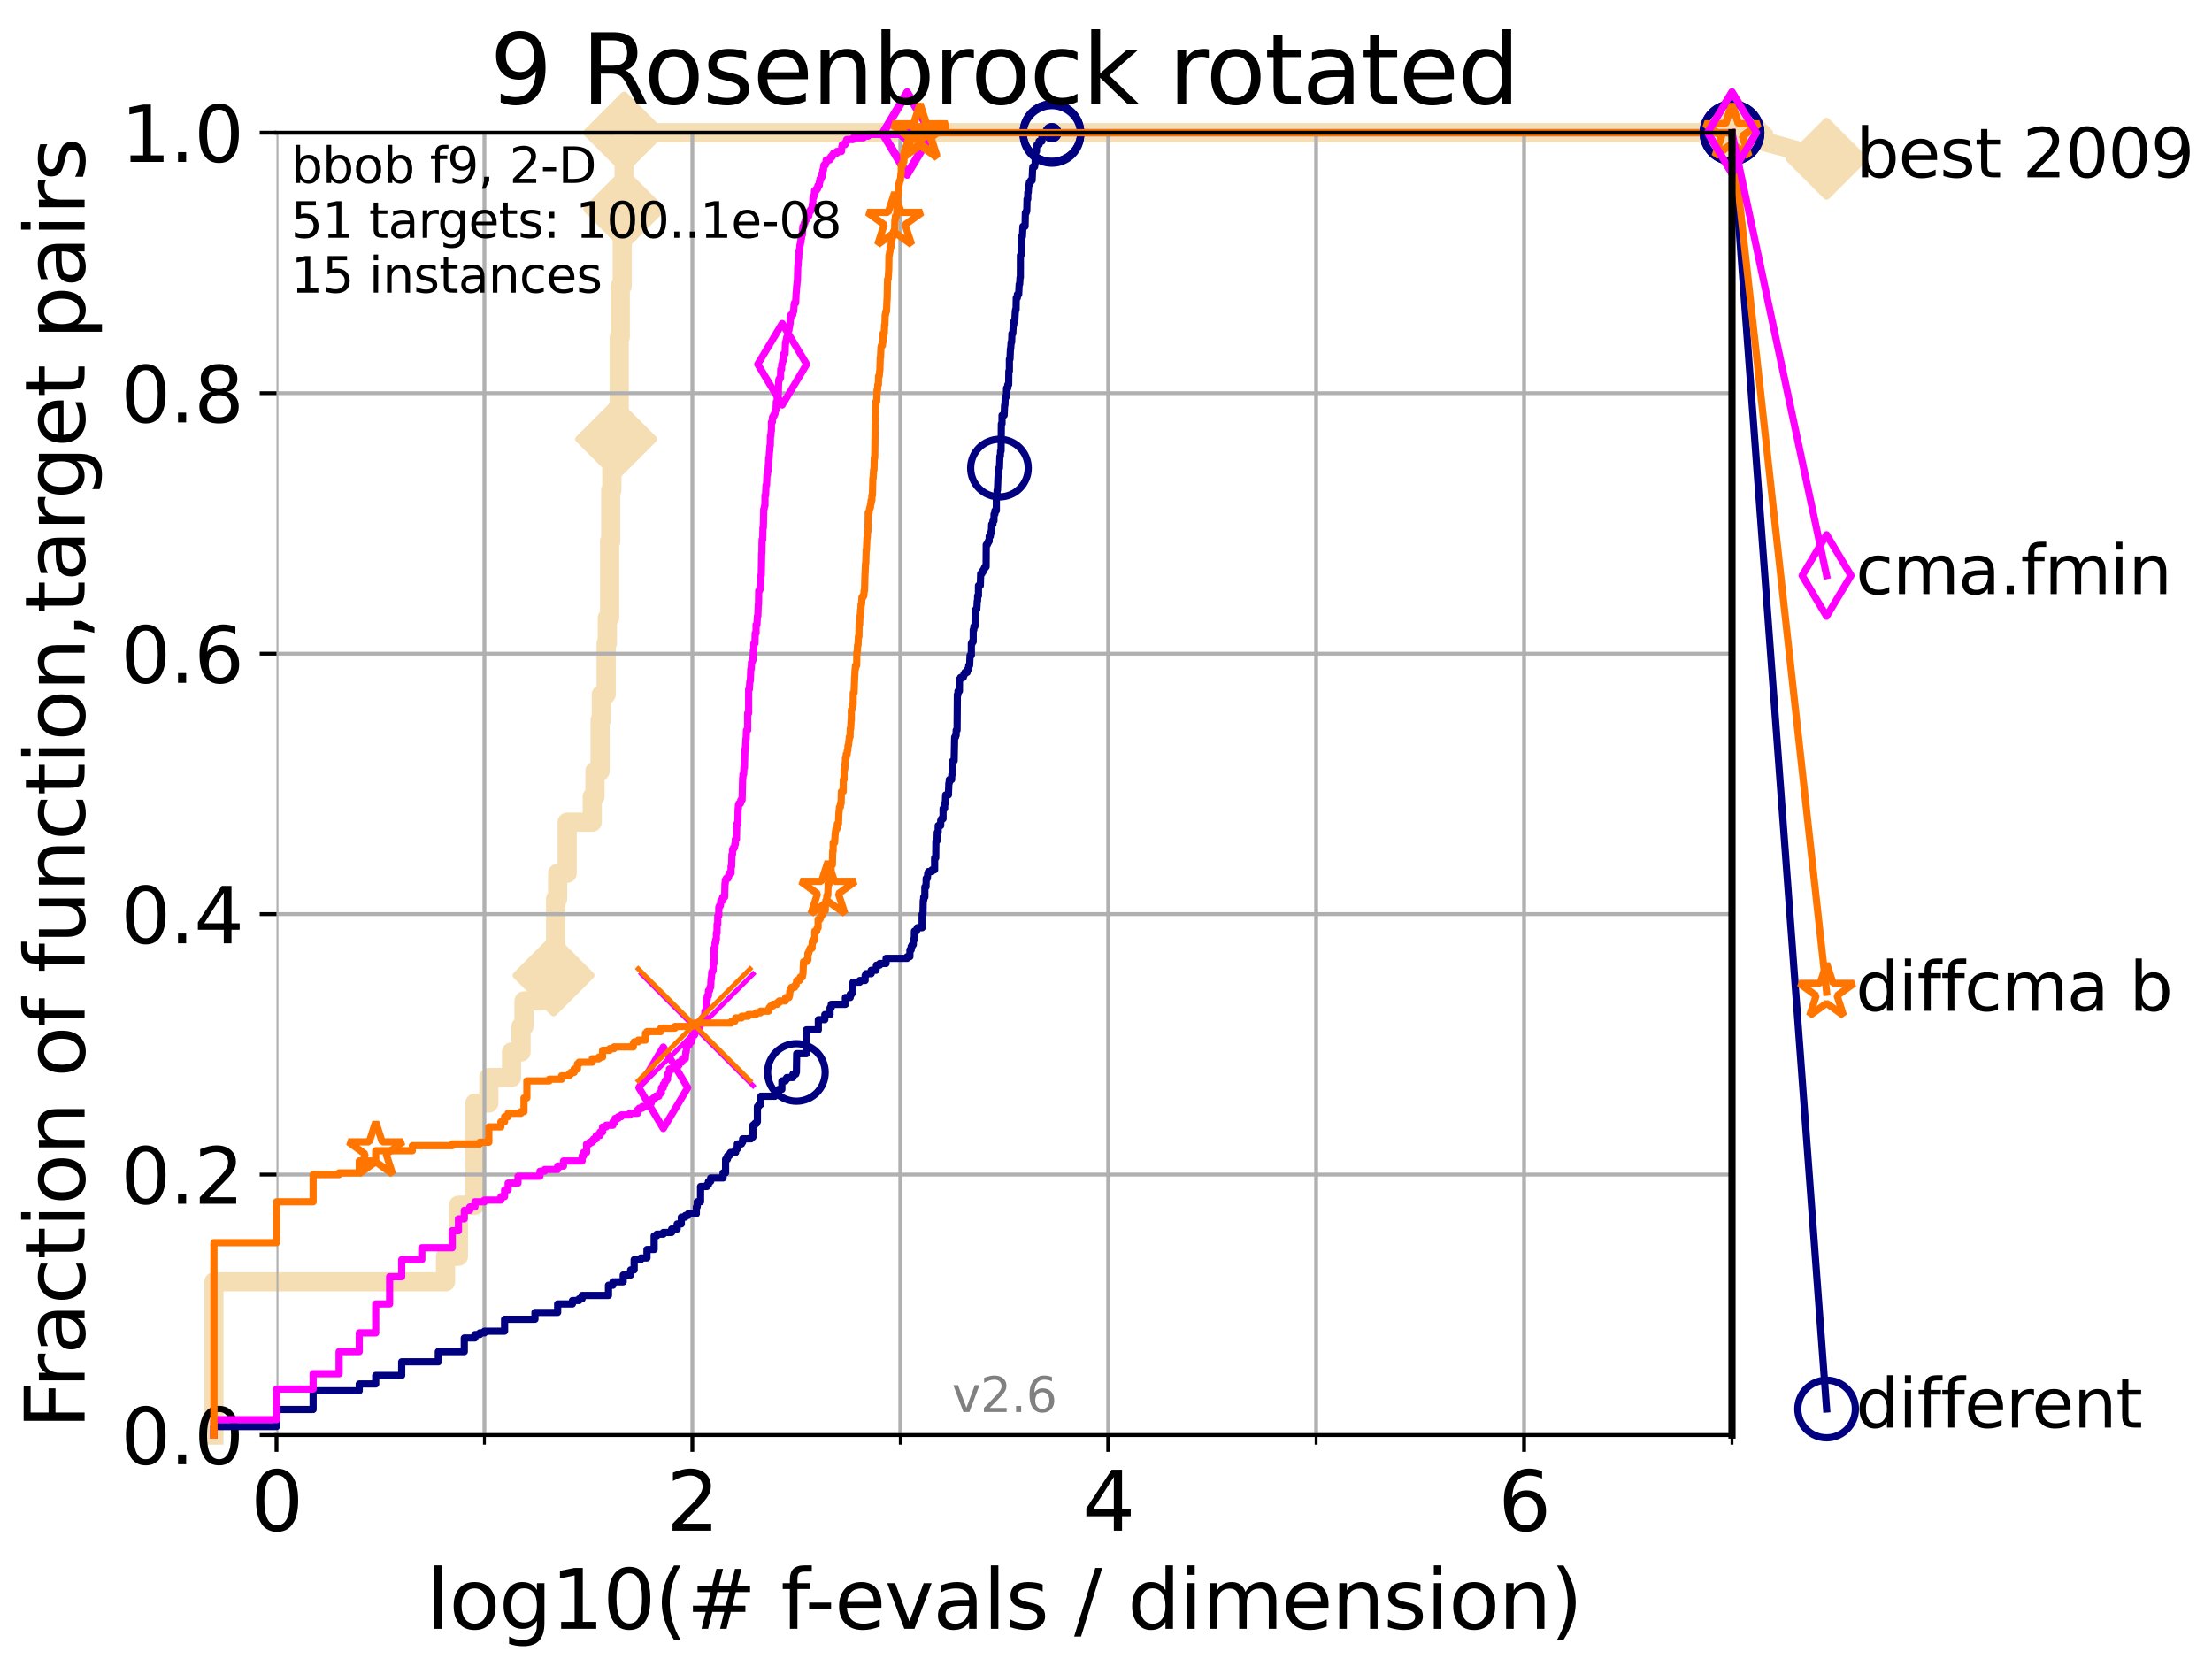 <?xml version="1.0" encoding="utf-8" standalone="no"?>
<!DOCTYPE svg PUBLIC "-//W3C//DTD SVG 1.1//EN"
  "http://www.w3.org/Graphics/SVG/1.1/DTD/svg11.dtd">
<svg height="345.6pt" version="1.1" viewBox="0 0 460.8 345.6" width="460.8pt" xmlns="http://www.w3.org/2000/svg" xmlns:xlink="http://www.w3.org/1999/xlink">
 <defs>
  <style type="text/css">*{stroke-linecap:butt;stroke-linejoin:round;}</style>
 </defs>
 <g id="figure_1">
  <g id="patch_1">
   <path d="M 0 345.6 
L 460.8 345.6 
L 460.8 0 
L 0 0 
z
" style="fill:#ffffff;"/>
  </g>
  <g id="axes_1">
   <g id="patch_2">
    <path d="M 57.6 298.944 
L 360.806 298.944 
L 360.806 27.648 
L 57.6 27.648 
z
" style="fill:#ffffff;"/>
   </g>
   <g id="line2d_1">
    <path d="M 44.561 298.944 
L 44.561 267.027 
L 92.812 267.027 
L 92.812 261.707 
L 95.503 261.707 
L 95.503 251.068 
L 98.933 251.068 
L 98.933 229.79 
L 101.833 229.79 
L 101.833 224.471 
L 106.561 224.471 
L 106.561 219.151 
L 108.543 219.151 
L 108.543 213.832 
L 109.159 213.832 
L 109.159 208.512 
L 112.989 208.512 
L 112.989 203.192 
L 115.315 203.192 
L 115.315 197.873 
L 115.747 197.873 
L 115.747 187.234 
L 116.17 187.234 
L 116.17 181.914 
L 118.152 181.914 
L 118.152 171.275 
L 123.375 171.275 
L 123.375 165.956 
L 123.936 165.956 
L 123.936 160.636 
L 125.012 160.636 
L 125.012 149.997 
L 125.271 149.997 
L 125.271 144.678 
L 126.275 144.678 
L 126.275 134.039 
L 126.517 134.039 
L 126.517 128.719 
L 126.994 128.719 
L 126.994 112.76 
L 127.227 112.76 
L 127.227 102.121 
L 127.458 102.121 
L 127.458 96.802 
L 128.354 96.802 
L 128.354 91.482 
L 128.999 91.482 
L 128.999 70.204 
L 129.209 70.204 
L 129.209 59.565 
L 129.623 59.565 
L 129.623 48.926 
L 129.826 48.926 
L 129.826 43.607 
L 130.027 43.607 
L 130.027 27.648 
L 360.806 27.648 
" style="fill:none;stroke:#f5deb3;stroke-linecap:square;stroke-width:4;"/>
   </g>
   <g id="line2d_2">
    <defs>
     <path d="M -0 7.778 
L 7.778 0 
L 0 -7.778 
L -7.778 -0 
z
" id="m965f507436" style="stroke:#f5deb3;stroke-linejoin:miter;stroke-width:1.5;"/>
    </defs>
    <g>
     <use style="fill:#f5deb3;stroke:#f5deb3;stroke-linejoin:miter;stroke-width:1.5;" x="115.315" xlink:href="#m965f507436" y="203.192"/>
     <use style="fill:#f5deb3;stroke:#f5deb3;stroke-linejoin:miter;stroke-width:1.5;" x="128.354" xlink:href="#m965f507436" y="91.482"/>
     <use style="fill:#f5deb3;stroke:#f5deb3;stroke-linejoin:miter;stroke-width:1.5;" x="130.027" xlink:href="#m965f507436" y="43.607"/>
     <use style="fill:#f5deb3;stroke:#f5deb3;stroke-linejoin:miter;stroke-width:1.5;" x="130.027" xlink:href="#m965f507436" y="27.648"/>
     <use style="fill:#f5deb3;stroke:#f5deb3;stroke-linejoin:miter;stroke-width:1.5;" x="130.027" xlink:href="#m965f507436" y="27.648"/>
     <use style="fill:#f5deb3;stroke:#f5deb3;stroke-linejoin:miter;stroke-width:1.5;" x="360.806" xlink:href="#m965f507436" y="27.648"/>
    </g>
   </g>
   <g id="line2d_3">
    <path style="fill:none;stroke:#f5deb3;stroke-linecap:square;stroke-width:4;"/>
    <g/>
   </g>
   <g id="line2d_4">
    <path d="M 360.806 27.648 
L 380.515 33.074 
" style="fill:none;stroke:#f5deb3;stroke-linecap:square;stroke-width:4;"/>
    <g>
     <use style="fill:#f5deb3;stroke:#f5deb3;stroke-linejoin:miter;stroke-width:1.5;" x="360.806" xlink:href="#m965f507436" y="27.648"/>
     <use style="fill:#f5deb3;stroke:#f5deb3;stroke-linejoin:miter;stroke-width:1.5;" x="380.515" xlink:href="#m965f507436" y="33.074"/>
    </g>
   </g>
   <g id="matplotlib.axis_1">
    <g id="xtick_1">
     <g id="line2d_5">
      <path clip-path="url(#pb7bfed9fa3)" d="M 57.6 298.944 
L 57.6 27.648 
" style="fill:none;stroke:#b0b0b0;stroke-linecap:square;stroke-width:0.8;"/>
     </g>
     <g id="line2d_6">
      <defs>
       <path d="M 0 0 
L 0 3.5 
" id="mfa95265f0e" style="stroke:#000000;stroke-width:0.8;"/>
      </defs>
      <g>
       <use style="stroke:#000000;stroke-width:0.8;" x="57.6" xlink:href="#mfa95265f0e" y="298.944"/>
      </g>
     </g>
     <g id="text_1">
      <!-- 0 -->
      <g transform="translate(52.192 318.861)scale(0.17 -0.17)">
       <defs>
        <path d="M 2034 4250 
Q 1547 4250 1301 3770 
Q 1056 3291 1056 2328 
Q 1056 1369 1301 889 
Q 1547 409 2034 409 
Q 2525 409 2770 889 
Q 3016 1369 3016 2328 
Q 3016 3291 2770 3770 
Q 2525 4250 2034 4250 
z
M 2034 4750 
Q 2819 4750 3233 4129 
Q 3647 3509 3647 2328 
Q 3647 1150 3233 529 
Q 2819 -91 2034 -91 
Q 1250 -91 836 529 
Q 422 1150 422 2328 
Q 422 3509 836 4129 
Q 1250 4750 2034 4750 
z
" id="DejaVuSans-30" transform="scale(0.016)"/>
       </defs>
       <use xlink:href="#DejaVuSans-30"/>
      </g>
     </g>
    </g>
    <g id="xtick_2">
     <g id="line2d_7">
      <path clip-path="url(#pb7bfed9fa3)" d="M 144.23 298.944 
L 144.23 27.648 
" style="fill:none;stroke:#b0b0b0;stroke-linecap:square;stroke-width:0.8;"/>
     </g>
     <g id="line2d_8">
      <g>
       <use style="stroke:#000000;stroke-width:0.8;" x="144.23" xlink:href="#mfa95265f0e" y="298.944"/>
      </g>
     </g>
     <g id="text_2">
      <!-- 2 -->
      <g transform="translate(138.822 318.861)scale(0.17 -0.17)">
       <defs>
        <path d="M 1228 531 
L 3431 531 
L 3431 0 
L 469 0 
L 469 531 
Q 828 903 1448 1529 
Q 2069 2156 2228 2338 
Q 2531 2678 2651 2914 
Q 2772 3150 2772 3378 
Q 2772 3750 2511 3984 
Q 2250 4219 1831 4219 
Q 1534 4219 1204 4116 
Q 875 4013 500 3803 
L 500 4441 
Q 881 4594 1212 4672 
Q 1544 4750 1819 4750 
Q 2544 4750 2975 4387 
Q 3406 4025 3406 3419 
Q 3406 3131 3298 2873 
Q 3191 2616 2906 2266 
Q 2828 2175 2409 1742 
Q 1991 1309 1228 531 
z
" id="DejaVuSans-32" transform="scale(0.016)"/>
       </defs>
       <use xlink:href="#DejaVuSans-32"/>
      </g>
     </g>
    </g>
    <g id="xtick_3">
     <g id="line2d_9">
      <path clip-path="url(#pb7bfed9fa3)" d="M 230.861 298.944 
L 230.861 27.648 
" style="fill:none;stroke:#b0b0b0;stroke-linecap:square;stroke-width:0.8;"/>
     </g>
     <g id="line2d_10">
      <g>
       <use style="stroke:#000000;stroke-width:0.8;" x="230.861" xlink:href="#mfa95265f0e" y="298.944"/>
      </g>
     </g>
     <g id="text_3">
      <!-- 4 -->
      <g transform="translate(225.453 318.861)scale(0.17 -0.17)">
       <defs>
        <path d="M 2419 4116 
L 825 1625 
L 2419 1625 
L 2419 4116 
z
M 2253 4666 
L 3047 4666 
L 3047 1625 
L 3713 1625 
L 3713 1100 
L 3047 1100 
L 3047 0 
L 2419 0 
L 2419 1100 
L 313 1100 
L 313 1709 
L 2253 4666 
z
" id="DejaVuSans-34" transform="scale(0.016)"/>
       </defs>
       <use xlink:href="#DejaVuSans-34"/>
      </g>
     </g>
    </g>
    <g id="xtick_4">
     <g id="line2d_11">
      <path clip-path="url(#pb7bfed9fa3)" d="M 317.491 298.944 
L 317.491 27.648 
" style="fill:none;stroke:#b0b0b0;stroke-linecap:square;stroke-width:0.8;"/>
     </g>
     <g id="line2d_12">
      <g>
       <use style="stroke:#000000;stroke-width:0.8;" x="317.491" xlink:href="#mfa95265f0e" y="298.944"/>
      </g>
     </g>
     <g id="text_4">
      <!-- 6 -->
      <g transform="translate(312.083 318.861)scale(0.17 -0.17)">
       <defs>
        <path d="M 2113 2584 
Q 1688 2584 1439 2293 
Q 1191 2003 1191 1497 
Q 1191 994 1439 701 
Q 1688 409 2113 409 
Q 2538 409 2786 701 
Q 3034 994 3034 1497 
Q 3034 2003 2786 2293 
Q 2538 2584 2113 2584 
z
M 3366 4563 
L 3366 3988 
Q 3128 4100 2886 4159 
Q 2644 4219 2406 4219 
Q 1781 4219 1451 3797 
Q 1122 3375 1075 2522 
Q 1259 2794 1537 2939 
Q 1816 3084 2150 3084 
Q 2853 3084 3261 2657 
Q 3669 2231 3669 1497 
Q 3669 778 3244 343 
Q 2819 -91 2113 -91 
Q 1303 -91 875 529 
Q 447 1150 447 2328 
Q 447 3434 972 4092 
Q 1497 4750 2381 4750 
Q 2619 4750 2861 4703 
Q 3103 4656 3366 4563 
z
" id="DejaVuSans-36" transform="scale(0.016)"/>
       </defs>
       <use xlink:href="#DejaVuSans-36"/>
      </g>
     </g>
    </g>
    <g id="xtick_5">
     <g id="line2d_13">
      <path clip-path="url(#pb7bfed9fa3)" d="M 100.915 298.944 
L 100.915 27.648 
" style="fill:none;stroke:#b0b0b0;stroke-linecap:square;stroke-width:0.8;"/>
     </g>
     <g id="line2d_14">
      <defs>
       <path d="M 0 0 
L 0 2 
" id="m41e94329e9" style="stroke:#000000;stroke-width:0.6;"/>
      </defs>
      <g>
       <use style="stroke:#000000;stroke-width:0.6;" x="100.915" xlink:href="#m41e94329e9" y="298.944"/>
      </g>
     </g>
    </g>
    <g id="xtick_6">
     <g id="line2d_15">
      <path clip-path="url(#pb7bfed9fa3)" d="M 187.546 298.944 
L 187.546 27.648 
" style="fill:none;stroke:#b0b0b0;stroke-linecap:square;stroke-width:0.8;"/>
     </g>
     <g id="line2d_16">
      <g>
       <use style="stroke:#000000;stroke-width:0.6;" x="187.546" xlink:href="#m41e94329e9" y="298.944"/>
      </g>
     </g>
    </g>
    <g id="xtick_7">
     <g id="line2d_17">
      <path clip-path="url(#pb7bfed9fa3)" d="M 274.176 298.944 
L 274.176 27.648 
" style="fill:none;stroke:#b0b0b0;stroke-linecap:square;stroke-width:0.8;"/>
     </g>
     <g id="line2d_18">
      <g>
       <use style="stroke:#000000;stroke-width:0.6;" x="274.176" xlink:href="#m41e94329e9" y="298.944"/>
      </g>
     </g>
    </g>
    <g id="xtick_8">
     <g id="line2d_19">
      <path clip-path="url(#pb7bfed9fa3)" d="M 360.806 298.944 
L 360.806 27.648 
" style="fill:none;stroke:#b0b0b0;stroke-linecap:square;stroke-width:0.8;"/>
     </g>
     <g id="line2d_20">
      <g>
       <use style="stroke:#000000;stroke-width:0.6;" x="360.806" xlink:href="#m41e94329e9" y="298.944"/>
      </g>
     </g>
    </g>
    <g id="text_5">
     <!-- log10(# f-evals / dimension) -->
     <g transform="translate(88.823 339.314)scale(0.17 -0.17)">
      <defs>
       <path d="M 603 4863 
L 1178 4863 
L 1178 0 
L 603 0 
L 603 4863 
z
" id="DejaVuSans-6c" transform="scale(0.016)"/>
       <path d="M 1959 3097 
Q 1497 3097 1228 2736 
Q 959 2375 959 1747 
Q 959 1119 1226 758 
Q 1494 397 1959 397 
Q 2419 397 2687 759 
Q 2956 1122 2956 1747 
Q 2956 2369 2687 2733 
Q 2419 3097 1959 3097 
z
M 1959 3584 
Q 2709 3584 3137 3096 
Q 3566 2609 3566 1747 
Q 3566 888 3137 398 
Q 2709 -91 1959 -91 
Q 1206 -91 779 398 
Q 353 888 353 1747 
Q 353 2609 779 3096 
Q 1206 3584 1959 3584 
z
" id="DejaVuSans-6f" transform="scale(0.016)"/>
       <path d="M 2906 1791 
Q 2906 2416 2648 2759 
Q 2391 3103 1925 3103 
Q 1463 3103 1205 2759 
Q 947 2416 947 1791 
Q 947 1169 1205 825 
Q 1463 481 1925 481 
Q 2391 481 2648 825 
Q 2906 1169 2906 1791 
z
M 3481 434 
Q 3481 -459 3084 -895 
Q 2688 -1331 1869 -1331 
Q 1566 -1331 1297 -1286 
Q 1028 -1241 775 -1147 
L 775 -588 
Q 1028 -725 1275 -790 
Q 1522 -856 1778 -856 
Q 2344 -856 2625 -561 
Q 2906 -266 2906 331 
L 2906 616 
Q 2728 306 2450 153 
Q 2172 0 1784 0 
Q 1141 0 747 490 
Q 353 981 353 1791 
Q 353 2603 747 3093 
Q 1141 3584 1784 3584 
Q 2172 3584 2450 3431 
Q 2728 3278 2906 2969 
L 2906 3500 
L 3481 3500 
L 3481 434 
z
" id="DejaVuSans-67" transform="scale(0.016)"/>
       <path d="M 794 531 
L 1825 531 
L 1825 4091 
L 703 3866 
L 703 4441 
L 1819 4666 
L 2450 4666 
L 2450 531 
L 3481 531 
L 3481 0 
L 794 0 
L 794 531 
z
" id="DejaVuSans-31" transform="scale(0.016)"/>
       <path d="M 1984 4856 
Q 1566 4138 1362 3434 
Q 1159 2731 1159 2009 
Q 1159 1288 1364 580 
Q 1569 -128 1984 -844 
L 1484 -844 
Q 1016 -109 783 600 
Q 550 1309 550 2009 
Q 550 2706 781 3412 
Q 1013 4119 1484 4856 
L 1984 4856 
z
" id="DejaVuSans-28" transform="scale(0.016)"/>
       <path d="M 3272 2816 
L 2363 2816 
L 2100 1772 
L 3016 1772 
L 3272 2816 
z
M 2803 4594 
L 2478 3297 
L 3391 3297 
L 3719 4594 
L 4219 4594 
L 3897 3297 
L 4872 3297 
L 4872 2816 
L 3775 2816 
L 3519 1772 
L 4513 1772 
L 4513 1294 
L 3397 1294 
L 3072 0 
L 2572 0 
L 2894 1294 
L 1978 1294 
L 1656 0 
L 1153 0 
L 1478 1294 
L 494 1294 
L 494 1772 
L 1594 1772 
L 1856 2816 
L 850 2816 
L 850 3297 
L 1978 3297 
L 2297 4594 
L 2803 4594 
z
" id="DejaVuSans-23" transform="scale(0.016)"/>
       <path id="DejaVuSans-20" transform="scale(0.016)"/>
       <path d="M 2375 4863 
L 2375 4384 
L 1825 4384 
Q 1516 4384 1395 4259 
Q 1275 4134 1275 3809 
L 1275 3500 
L 2222 3500 
L 2222 3053 
L 1275 3053 
L 1275 0 
L 697 0 
L 697 3053 
L 147 3053 
L 147 3500 
L 697 3500 
L 697 3744 
Q 697 4328 969 4595 
Q 1241 4863 1831 4863 
L 2375 4863 
z
" id="DejaVuSans-66" transform="scale(0.016)"/>
       <path d="M 313 2009 
L 1997 2009 
L 1997 1497 
L 313 1497 
L 313 2009 
z
" id="DejaVuSans-2d" transform="scale(0.016)"/>
       <path d="M 3597 1894 
L 3597 1613 
L 953 1613 
Q 991 1019 1311 708 
Q 1631 397 2203 397 
Q 2534 397 2845 478 
Q 3156 559 3463 722 
L 3463 178 
Q 3153 47 2828 -22 
Q 2503 -91 2169 -91 
Q 1331 -91 842 396 
Q 353 884 353 1716 
Q 353 2575 817 3079 
Q 1281 3584 2069 3584 
Q 2775 3584 3186 3129 
Q 3597 2675 3597 1894 
z
M 3022 2063 
Q 3016 2534 2758 2815 
Q 2500 3097 2075 3097 
Q 1594 3097 1305 2825 
Q 1016 2553 972 2059 
L 3022 2063 
z
" id="DejaVuSans-65" transform="scale(0.016)"/>
       <path d="M 191 3500 
L 800 3500 
L 1894 563 
L 2988 3500 
L 3597 3500 
L 2284 0 
L 1503 0 
L 191 3500 
z
" id="DejaVuSans-76" transform="scale(0.016)"/>
       <path d="M 2194 1759 
Q 1497 1759 1228 1600 
Q 959 1441 959 1056 
Q 959 750 1161 570 
Q 1363 391 1709 391 
Q 2188 391 2477 730 
Q 2766 1069 2766 1631 
L 2766 1759 
L 2194 1759 
z
M 3341 1997 
L 3341 0 
L 2766 0 
L 2766 531 
Q 2569 213 2275 61 
Q 1981 -91 1556 -91 
Q 1019 -91 701 211 
Q 384 513 384 1019 
Q 384 1609 779 1909 
Q 1175 2209 1959 2209 
L 2766 2209 
L 2766 2266 
Q 2766 2663 2505 2880 
Q 2244 3097 1772 3097 
Q 1472 3097 1187 3025 
Q 903 2953 641 2809 
L 641 3341 
Q 956 3463 1253 3523 
Q 1550 3584 1831 3584 
Q 2591 3584 2966 3190 
Q 3341 2797 3341 1997 
z
" id="DejaVuSans-61" transform="scale(0.016)"/>
       <path d="M 2834 3397 
L 2834 2853 
Q 2591 2978 2328 3040 
Q 2066 3103 1784 3103 
Q 1356 3103 1142 2972 
Q 928 2841 928 2578 
Q 928 2378 1081 2264 
Q 1234 2150 1697 2047 
L 1894 2003 
Q 2506 1872 2764 1633 
Q 3022 1394 3022 966 
Q 3022 478 2636 193 
Q 2250 -91 1575 -91 
Q 1294 -91 989 -36 
Q 684 19 347 128 
L 347 722 
Q 666 556 975 473 
Q 1284 391 1588 391 
Q 1994 391 2212 530 
Q 2431 669 2431 922 
Q 2431 1156 2273 1281 
Q 2116 1406 1581 1522 
L 1381 1569 
Q 847 1681 609 1914 
Q 372 2147 372 2553 
Q 372 3047 722 3315 
Q 1072 3584 1716 3584 
Q 2034 3584 2315 3537 
Q 2597 3491 2834 3397 
z
" id="DejaVuSans-73" transform="scale(0.016)"/>
       <path d="M 1625 4666 
L 2156 4666 
L 531 -594 
L 0 -594 
L 1625 4666 
z
" id="DejaVuSans-2f" transform="scale(0.016)"/>
       <path d="M 2906 2969 
L 2906 4863 
L 3481 4863 
L 3481 0 
L 2906 0 
L 2906 525 
Q 2725 213 2448 61 
Q 2172 -91 1784 -91 
Q 1150 -91 751 415 
Q 353 922 353 1747 
Q 353 2572 751 3078 
Q 1150 3584 1784 3584 
Q 2172 3584 2448 3432 
Q 2725 3281 2906 2969 
z
M 947 1747 
Q 947 1113 1208 752 
Q 1469 391 1925 391 
Q 2381 391 2643 752 
Q 2906 1113 2906 1747 
Q 2906 2381 2643 2742 
Q 2381 3103 1925 3103 
Q 1469 3103 1208 2742 
Q 947 2381 947 1747 
z
" id="DejaVuSans-64" transform="scale(0.016)"/>
       <path d="M 603 3500 
L 1178 3500 
L 1178 0 
L 603 0 
L 603 3500 
z
M 603 4863 
L 1178 4863 
L 1178 4134 
L 603 4134 
L 603 4863 
z
" id="DejaVuSans-69" transform="scale(0.016)"/>
       <path d="M 3328 2828 
Q 3544 3216 3844 3400 
Q 4144 3584 4550 3584 
Q 5097 3584 5394 3201 
Q 5691 2819 5691 2113 
L 5691 0 
L 5113 0 
L 5113 2094 
Q 5113 2597 4934 2840 
Q 4756 3084 4391 3084 
Q 3944 3084 3684 2787 
Q 3425 2491 3425 1978 
L 3425 0 
L 2847 0 
L 2847 2094 
Q 2847 2600 2669 2842 
Q 2491 3084 2119 3084 
Q 1678 3084 1418 2786 
Q 1159 2488 1159 1978 
L 1159 0 
L 581 0 
L 581 3500 
L 1159 3500 
L 1159 2956 
Q 1356 3278 1631 3431 
Q 1906 3584 2284 3584 
Q 2666 3584 2933 3390 
Q 3200 3197 3328 2828 
z
" id="DejaVuSans-6d" transform="scale(0.016)"/>
       <path d="M 3513 2113 
L 3513 0 
L 2938 0 
L 2938 2094 
Q 2938 2591 2744 2837 
Q 2550 3084 2163 3084 
Q 1697 3084 1428 2787 
Q 1159 2491 1159 1978 
L 1159 0 
L 581 0 
L 581 3500 
L 1159 3500 
L 1159 2956 
Q 1366 3272 1645 3428 
Q 1925 3584 2291 3584 
Q 2894 3584 3203 3211 
Q 3513 2838 3513 2113 
z
" id="DejaVuSans-6e" transform="scale(0.016)"/>
       <path d="M 513 4856 
L 1013 4856 
Q 1481 4119 1714 3412 
Q 1947 2706 1947 2009 
Q 1947 1309 1714 600 
Q 1481 -109 1013 -844 
L 513 -844 
Q 928 -128 1133 580 
Q 1338 1288 1338 2009 
Q 1338 2731 1133 3434 
Q 928 4138 513 4856 
z
" id="DejaVuSans-29" transform="scale(0.016)"/>
      </defs>
      <use xlink:href="#DejaVuSans-6c"/>
      <use x="27.783" xlink:href="#DejaVuSans-6f"/>
      <use x="88.965" xlink:href="#DejaVuSans-67"/>
      <use x="152.441" xlink:href="#DejaVuSans-31"/>
      <use x="216.064" xlink:href="#DejaVuSans-30"/>
      <use x="279.688" xlink:href="#DejaVuSans-28"/>
      <use x="318.701" xlink:href="#DejaVuSans-23"/>
      <use x="402.49" xlink:href="#DejaVuSans-20"/>
      <use x="434.277" xlink:href="#DejaVuSans-66"/>
      <use x="463.982" xlink:href="#DejaVuSans-2d"/>
      <use x="500.066" xlink:href="#DejaVuSans-65"/>
      <use x="561.59" xlink:href="#DejaVuSans-76"/>
      <use x="620.77" xlink:href="#DejaVuSans-61"/>
      <use x="682.049" xlink:href="#DejaVuSans-6c"/>
      <use x="709.832" xlink:href="#DejaVuSans-73"/>
      <use x="761.932" xlink:href="#DejaVuSans-20"/>
      <use x="793.719" xlink:href="#DejaVuSans-2f"/>
      <use x="827.41" xlink:href="#DejaVuSans-20"/>
      <use x="859.197" xlink:href="#DejaVuSans-64"/>
      <use x="922.674" xlink:href="#DejaVuSans-69"/>
      <use x="950.457" xlink:href="#DejaVuSans-6d"/>
      <use x="1047.869" xlink:href="#DejaVuSans-65"/>
      <use x="1109.393" xlink:href="#DejaVuSans-6e"/>
      <use x="1172.771" xlink:href="#DejaVuSans-73"/>
      <use x="1224.871" xlink:href="#DejaVuSans-69"/>
      <use x="1252.654" xlink:href="#DejaVuSans-6f"/>
      <use x="1313.836" xlink:href="#DejaVuSans-6e"/>
      <use x="1377.215" xlink:href="#DejaVuSans-29"/>
     </g>
    </g>
   </g>
   <g id="matplotlib.axis_2">
    <g id="ytick_1">
     <g id="line2d_21">
      <path clip-path="url(#pb7bfed9fa3)" d="M 57.6 298.944 
L 360.806 298.944 
" style="fill:none;stroke:#b0b0b0;stroke-linecap:square;stroke-width:0.8;"/>
     </g>
     <g id="line2d_22">
      <defs>
       <path d="M 0 0 
L -3.5 0 
" id="mee6ff92316" style="stroke:#000000;stroke-width:0.8;"/>
      </defs>
      <g>
       <use style="stroke:#000000;stroke-width:0.8;" x="57.6" xlink:href="#mee6ff92316" y="298.944"/>
      </g>
     </g>
     <g id="text_6">
      <!-- 0.0 -->
      <g transform="translate(25.155 305.023)scale(0.16 -0.16)">
       <defs>
        <path d="M 684 794 
L 1344 794 
L 1344 0 
L 684 0 
L 684 794 
z
" id="DejaVuSans-2e" transform="scale(0.016)"/>
       </defs>
       <use xlink:href="#DejaVuSans-30"/>
       <use x="63.623" xlink:href="#DejaVuSans-2e"/>
       <use x="95.41" xlink:href="#DejaVuSans-30"/>
      </g>
     </g>
    </g>
    <g id="ytick_2">
     <g id="line2d_23">
      <path clip-path="url(#pb7bfed9fa3)" d="M 57.6 244.685 
L 360.806 244.685 
" style="fill:none;stroke:#b0b0b0;stroke-linecap:square;stroke-width:0.8;"/>
     </g>
     <g id="line2d_24">
      <g>
       <use style="stroke:#000000;stroke-width:0.8;" x="57.6" xlink:href="#mee6ff92316" y="244.685"/>
      </g>
     </g>
     <g id="text_7">
      <!-- 0.2 -->
      <g transform="translate(25.155 250.764)scale(0.16 -0.16)">
       <use xlink:href="#DejaVuSans-30"/>
       <use x="63.623" xlink:href="#DejaVuSans-2e"/>
       <use x="95.41" xlink:href="#DejaVuSans-32"/>
      </g>
     </g>
    </g>
    <g id="ytick_3">
     <g id="line2d_25">
      <path clip-path="url(#pb7bfed9fa3)" d="M 57.6 190.426 
L 360.806 190.426 
" style="fill:none;stroke:#b0b0b0;stroke-linecap:square;stroke-width:0.8;"/>
     </g>
     <g id="line2d_26">
      <g>
       <use style="stroke:#000000;stroke-width:0.8;" x="57.6" xlink:href="#mee6ff92316" y="190.426"/>
      </g>
     </g>
     <g id="text_8">
      <!-- 0.4 -->
      <g transform="translate(25.155 196.504)scale(0.16 -0.16)">
       <use xlink:href="#DejaVuSans-30"/>
       <use x="63.623" xlink:href="#DejaVuSans-2e"/>
       <use x="95.41" xlink:href="#DejaVuSans-34"/>
      </g>
     </g>
    </g>
    <g id="ytick_4">
     <g id="line2d_27">
      <path clip-path="url(#pb7bfed9fa3)" d="M 57.6 136.166 
L 360.806 136.166 
" style="fill:none;stroke:#b0b0b0;stroke-linecap:square;stroke-width:0.8;"/>
     </g>
     <g id="line2d_28">
      <g>
       <use style="stroke:#000000;stroke-width:0.8;" x="57.6" xlink:href="#mee6ff92316" y="136.166"/>
      </g>
     </g>
     <g id="text_9">
      <!-- 0.6 -->
      <g transform="translate(25.155 142.245)scale(0.16 -0.16)">
       <use xlink:href="#DejaVuSans-30"/>
       <use x="63.623" xlink:href="#DejaVuSans-2e"/>
       <use x="95.41" xlink:href="#DejaVuSans-36"/>
      </g>
     </g>
    </g>
    <g id="ytick_5">
     <g id="line2d_29">
      <path clip-path="url(#pb7bfed9fa3)" d="M 57.6 81.907 
L 360.806 81.907 
" style="fill:none;stroke:#b0b0b0;stroke-linecap:square;stroke-width:0.8;"/>
     </g>
     <g id="line2d_30">
      <g>
       <use style="stroke:#000000;stroke-width:0.8;" x="57.6" xlink:href="#mee6ff92316" y="81.907"/>
      </g>
     </g>
     <g id="text_10">
      <!-- 0.8 -->
      <g transform="translate(25.155 87.986)scale(0.16 -0.16)">
       <defs>
        <path d="M 2034 2216 
Q 1584 2216 1326 1975 
Q 1069 1734 1069 1313 
Q 1069 891 1326 650 
Q 1584 409 2034 409 
Q 2484 409 2743 651 
Q 3003 894 3003 1313 
Q 3003 1734 2745 1975 
Q 2488 2216 2034 2216 
z
M 1403 2484 
Q 997 2584 770 2862 
Q 544 3141 544 3541 
Q 544 4100 942 4425 
Q 1341 4750 2034 4750 
Q 2731 4750 3128 4425 
Q 3525 4100 3525 3541 
Q 3525 3141 3298 2862 
Q 3072 2584 2669 2484 
Q 3125 2378 3379 2068 
Q 3634 1759 3634 1313 
Q 3634 634 3220 271 
Q 2806 -91 2034 -91 
Q 1263 -91 848 271 
Q 434 634 434 1313 
Q 434 1759 690 2068 
Q 947 2378 1403 2484 
z
M 1172 3481 
Q 1172 3119 1398 2916 
Q 1625 2713 2034 2713 
Q 2441 2713 2670 2916 
Q 2900 3119 2900 3481 
Q 2900 3844 2670 4047 
Q 2441 4250 2034 4250 
Q 1625 4250 1398 4047 
Q 1172 3844 1172 3481 
z
" id="DejaVuSans-38" transform="scale(0.016)"/>
       </defs>
       <use xlink:href="#DejaVuSans-30"/>
       <use x="63.623" xlink:href="#DejaVuSans-2e"/>
       <use x="95.41" xlink:href="#DejaVuSans-38"/>
      </g>
     </g>
    </g>
    <g id="ytick_6">
     <g id="line2d_31">
      <path clip-path="url(#pb7bfed9fa3)" d="M 57.6 27.648 
L 360.806 27.648 
" style="fill:none;stroke:#b0b0b0;stroke-linecap:square;stroke-width:0.8;"/>
     </g>
     <g id="line2d_32">
      <g>
       <use style="stroke:#000000;stroke-width:0.8;" x="57.6" xlink:href="#mee6ff92316" y="27.648"/>
      </g>
     </g>
     <g id="text_11">
      <!-- 1.0 -->
      <g transform="translate(25.155 33.727)scale(0.16 -0.16)">
       <use xlink:href="#DejaVuSans-31"/>
       <use x="63.623" xlink:href="#DejaVuSans-2e"/>
       <use x="95.41" xlink:href="#DejaVuSans-30"/>
      </g>
     </g>
    </g>
    <g id="text_12">
     <!-- Fraction of function,target pairs -->
     <g transform="translate(17.62 297.681)rotate(-90)scale(0.17 -0.17)">
      <defs>
       <path d="M 628 4666 
L 3309 4666 
L 3309 4134 
L 1259 4134 
L 1259 2759 
L 3109 2759 
L 3109 2228 
L 1259 2228 
L 1259 0 
L 628 0 
L 628 4666 
z
" id="DejaVuSans-46" transform="scale(0.016)"/>
       <path d="M 2631 2963 
Q 2534 3019 2420 3045 
Q 2306 3072 2169 3072 
Q 1681 3072 1420 2755 
Q 1159 2438 1159 1844 
L 1159 0 
L 581 0 
L 581 3500 
L 1159 3500 
L 1159 2956 
Q 1341 3275 1631 3429 
Q 1922 3584 2338 3584 
Q 2397 3584 2469 3576 
Q 2541 3569 2628 3553 
L 2631 2963 
z
" id="DejaVuSans-72" transform="scale(0.016)"/>
       <path d="M 3122 3366 
L 3122 2828 
Q 2878 2963 2633 3030 
Q 2388 3097 2138 3097 
Q 1578 3097 1268 2742 
Q 959 2388 959 1747 
Q 959 1106 1268 751 
Q 1578 397 2138 397 
Q 2388 397 2633 464 
Q 2878 531 3122 666 
L 3122 134 
Q 2881 22 2623 -34 
Q 2366 -91 2075 -91 
Q 1284 -91 818 406 
Q 353 903 353 1747 
Q 353 2603 823 3093 
Q 1294 3584 2113 3584 
Q 2378 3584 2631 3529 
Q 2884 3475 3122 3366 
z
" id="DejaVuSans-63" transform="scale(0.016)"/>
       <path d="M 1172 4494 
L 1172 3500 
L 2356 3500 
L 2356 3053 
L 1172 3053 
L 1172 1153 
Q 1172 725 1289 603 
Q 1406 481 1766 481 
L 2356 481 
L 2356 0 
L 1766 0 
Q 1100 0 847 248 
Q 594 497 594 1153 
L 594 3053 
L 172 3053 
L 172 3500 
L 594 3500 
L 594 4494 
L 1172 4494 
z
" id="DejaVuSans-74" transform="scale(0.016)"/>
       <path d="M 544 1381 
L 544 3500 
L 1119 3500 
L 1119 1403 
Q 1119 906 1312 657 
Q 1506 409 1894 409 
Q 2359 409 2629 706 
Q 2900 1003 2900 1516 
L 2900 3500 
L 3475 3500 
L 3475 0 
L 2900 0 
L 2900 538 
Q 2691 219 2414 64 
Q 2138 -91 1772 -91 
Q 1169 -91 856 284 
Q 544 659 544 1381 
z
M 1991 3584 
L 1991 3584 
z
" id="DejaVuSans-75" transform="scale(0.016)"/>
       <path d="M 750 794 
L 1409 794 
L 1409 256 
L 897 -744 
L 494 -744 
L 750 256 
L 750 794 
z
" id="DejaVuSans-2c" transform="scale(0.016)"/>
       <path d="M 1159 525 
L 1159 -1331 
L 581 -1331 
L 581 3500 
L 1159 3500 
L 1159 2969 
Q 1341 3281 1617 3432 
Q 1894 3584 2278 3584 
Q 2916 3584 3314 3078 
Q 3713 2572 3713 1747 
Q 3713 922 3314 415 
Q 2916 -91 2278 -91 
Q 1894 -91 1617 61 
Q 1341 213 1159 525 
z
M 3116 1747 
Q 3116 2381 2855 2742 
Q 2594 3103 2138 3103 
Q 1681 3103 1420 2742 
Q 1159 2381 1159 1747 
Q 1159 1113 1420 752 
Q 1681 391 2138 391 
Q 2594 391 2855 752 
Q 3116 1113 3116 1747 
z
" id="DejaVuSans-70" transform="scale(0.016)"/>
      </defs>
      <use xlink:href="#DejaVuSans-46"/>
      <use x="50.27" xlink:href="#DejaVuSans-72"/>
      <use x="91.383" xlink:href="#DejaVuSans-61"/>
      <use x="152.662" xlink:href="#DejaVuSans-63"/>
      <use x="207.643" xlink:href="#DejaVuSans-74"/>
      <use x="246.852" xlink:href="#DejaVuSans-69"/>
      <use x="274.635" xlink:href="#DejaVuSans-6f"/>
      <use x="335.816" xlink:href="#DejaVuSans-6e"/>
      <use x="399.195" xlink:href="#DejaVuSans-20"/>
      <use x="430.982" xlink:href="#DejaVuSans-6f"/>
      <use x="492.164" xlink:href="#DejaVuSans-66"/>
      <use x="527.369" xlink:href="#DejaVuSans-20"/>
      <use x="559.156" xlink:href="#DejaVuSans-66"/>
      <use x="594.361" xlink:href="#DejaVuSans-75"/>
      <use x="657.74" xlink:href="#DejaVuSans-6e"/>
      <use x="721.119" xlink:href="#DejaVuSans-63"/>
      <use x="776.1" xlink:href="#DejaVuSans-74"/>
      <use x="815.309" xlink:href="#DejaVuSans-69"/>
      <use x="843.092" xlink:href="#DejaVuSans-6f"/>
      <use x="904.273" xlink:href="#DejaVuSans-6e"/>
      <use x="967.652" xlink:href="#DejaVuSans-2c"/>
      <use x="999.439" xlink:href="#DejaVuSans-74"/>
      <use x="1038.648" xlink:href="#DejaVuSans-61"/>
      <use x="1099.928" xlink:href="#DejaVuSans-72"/>
      <use x="1139.291" xlink:href="#DejaVuSans-67"/>
      <use x="1202.768" xlink:href="#DejaVuSans-65"/>
      <use x="1264.291" xlink:href="#DejaVuSans-74"/>
      <use x="1303.5" xlink:href="#DejaVuSans-20"/>
      <use x="1335.287" xlink:href="#DejaVuSans-70"/>
      <use x="1398.764" xlink:href="#DejaVuSans-61"/>
      <use x="1460.043" xlink:href="#DejaVuSans-69"/>
      <use x="1487.826" xlink:href="#DejaVuSans-72"/>
      <use x="1528.939" xlink:href="#DejaVuSans-73"/>
     </g>
    </g>
   </g>
   <g id="line2d_33">
    <defs>
     <path d="M 0 1.5 
C 0.398 1.5 0.779 1.342 1.061 1.061 
C 1.342 0.779 1.5 0.398 1.5 0 
C 1.5 -0.398 1.342 -0.779 1.061 -1.061 
C 0.779 -1.342 0.398 -1.5 0 -1.5 
C -0.398 -1.5 -0.779 -1.342 -1.061 -1.061 
C -1.342 -0.779 -1.5 -0.398 -1.5 0 
C -1.5 0.398 -1.342 0.779 -1.061 1.061 
C -0.779 1.342 -0.398 1.5 0 1.5 
z
" id="md31d0f2f84" style="stroke:#f5deb3;"/>
    </defs>
    <g>
     <use style="fill:#f5deb3;stroke:#f5deb3;" x="130.027" xlink:href="#md31d0f2f84" y="27.648"/>
     <use style="fill:#f5deb3;stroke:#f5deb3;" x="130.027" xlink:href="#md31d0f2f84" y="27.648"/>
    </g>
   </g>
   <g id="line2d_34">
    <defs>
     <path d="M 0 1.5 
C 0.398 1.5 0.779 1.342 1.061 1.061 
C 1.342 0.779 1.5 0.398 1.5 0 
C 1.5 -0.398 1.342 -0.779 1.061 -1.061 
C 0.779 -1.342 0.398 -1.5 0 -1.5 
C -0.398 -1.5 -0.779 -1.342 -1.061 -1.061 
C -1.342 -0.779 -1.5 -0.398 -1.5 0 
C -1.5 0.398 -1.342 0.779 -1.061 1.061 
C -0.779 1.342 -0.398 1.5 0 1.5 
z
" id="m449a1f254a" style="stroke:#000080;"/>
    </defs>
    <g>
     <use style="fill:#000080;stroke:#000080;" x="219.135" xlink:href="#m449a1f254a" y="27.648"/>
     <use style="fill:#000080;stroke:#000080;" x="219.135" xlink:href="#m449a1f254a" y="27.648"/>
    </g>
   </g>
   <g id="line2d_35">
    <path d="M 44.561 298.944 
L 44.561 297.171 
L 57.6 297.171 
L 57.6 293.624 
L 65.227 293.624 
L 65.227 289.723 
L 74.837 289.723 
L 74.837 288.305 
L 78.267 288.305 
L 78.267 286.532 
L 83.678 286.532 
L 83.678 283.695 
L 91.306 283.695 
L 91.306 281.567 
L 96.718 281.567 
L 96.718 278.73 
L 98.933 278.73 
L 98.933 278.021 
L 99.95 278.021 
L 99.95 277.666 
L 100.915 277.666 
L 100.915 277.311 
L 105.113 277.311 
L 105.113 274.829 
L 111.442 274.829 
L 111.442 273.41 
L 116.17 273.41 
L 116.17 271.637 
L 119.248 271.637 
L 119.248 270.928 
L 120.617 270.928 
L 120.617 270.573 
L 121.266 270.573 
L 121.266 269.864 
L 126.757 269.864 
L 126.757 267.736 
L 127.686 267.736 
L 127.686 267.027 
L 129.826 267.027 
L 129.826 265.608 
L 131.378 265.608 
L 131.378 264.544 
L 132.109 264.544 
L 132.109 262.417 
L 133.49 262.417 
L 133.49 262.062 
L 134.777 262.062 
L 134.777 260.289 
L 136.271 260.289 
L 136.271 257.452 
L 136.837 257.452 
L 136.837 257.097 
L 138.181 257.097 
L 138.181 256.742 
L 139.915 256.742 
L 139.915 256.033 
L 141.062 256.033 
L 141.062 254.969 
L 141.932 254.969 
L 141.932 253.551 
L 142.764 253.551 
L 142.764 253.196 
L 143.364 253.196 
L 143.364 252.841 
L 145.058 252.841 
L 145.058 251.423 
L 145.238 251.423 
L 145.238 250.359 
L 145.938 250.359 
L 145.938 247.167 
L 147.264 247.167 
L 147.264 246.813 
L 147.582 246.813 
L 147.582 246.103 
L 148.048 246.103 
L 148.048 245.394 
L 150.627 245.394 
L 150.627 244.33 
L 151.155 244.33 
L 151.155 241.493 
L 151.542 241.493 
L 151.542 240.784 
L 151.92 240.784 
L 151.92 240.429 
L 152.169 240.429 
L 152.169 240.075 
L 153.247 240.075 
L 153.247 239.365 
L 153.594 239.365 
L 153.594 238.301 
L 154.487 238.301 
L 154.487 237.947 
L 154.704 237.947 
L 154.704 237.237 
L 156.453 237.237 
L 156.453 236.883 
L 156.841 236.883 
L 156.841 234.4 
L 157.222 234.4 
L 157.222 234.046 
L 157.596 234.046 
L 157.596 233.691 
L 157.78 233.691 
L 157.78 230.499 
L 158.053 230.499 
L 158.053 230.145 
L 158.41 230.145 
L 158.498 228.372 
L 161.43 228.372 
L 161.43 228.017 
L 162.169 228.017 
L 162.169 226.953 
L 162.88 226.953 
L 162.88 225.18 
L 163.633 225.18 
L 163.633 224.825 
L 163.899 224.825 
L 163.899 224.471 
L 165.177 224.471 
L 165.177 223.761 
L 165.785 223.761 
L 165.785 223.407 
L 165.904 223.407 
L 165.964 219.506 
L 167.984 219.506 
L 167.984 214.541 
L 170.473 214.541 
L 170.473 212.413 
L 171.822 212.413 
L 171.822 211.349 
L 172.917 211.349 
L 172.917 209.931 
L 173.161 209.931 
L 173.161 209.221 
L 176.11 209.221 
L 176.11 207.803 
L 177.119 207.803 
L 177.119 207.093 
L 177.444 207.093 
L 177.444 206.739 
L 177.636 206.739 
L 177.7 204.611 
L 179.106 204.611 
L 179.106 204.256 
L 180.221 204.256 
L 180.221 203.192 
L 180.387 203.192 
L 180.387 202.838 
L 181.483 202.838 
L 181.483 202.129 
L 182.494 202.129 
L 182.568 201.065 
L 183.265 201.065 
L 183.265 200.71 
L 184.588 200.71 
L 184.588 199.646 
L 188.985 199.646 
L 188.985 199.291 
L 189.551 199.291 
L 189.551 197.873 
L 189.82 197.873 
L 189.82 197.164 
L 190.019 197.164 
L 190.019 196.809 
L 190.248 196.809 
L 190.281 195.745 
L 190.475 195.745 
L 190.491 193.972 
L 190.936 193.972 
L 190.936 193.617 
L 191.077 193.617 
L 191.077 193.263 
L 192.094 193.263 
L 192.094 190.426 
L 192.27 190.426 
L 192.329 187.589 
L 192.416 187.589 
L 192.416 186.879 
L 192.661 186.879 
L 192.661 184.751 
L 192.903 184.751 
L 192.946 182.978 
L 193.184 182.978 
L 193.268 181.914 
L 193.406 181.914 
L 193.406 181.56 
L 194.135 181.56 
L 194.135 181.205 
L 194.697 181.205 
L 194.697 178.723 
L 194.927 178.723 
L 194.965 175.176 
L 195.204 175.176 
L 195.242 173.403 
L 195.441 173.403 
L 195.441 171.985 
L 195.965 171.985 
L 195.965 170.921 
L 196.121 170.921 
L 196.121 170.566 
L 196.452 170.566 
L 196.452 168.438 
L 196.777 168.438 
L 196.788 167.374 
L 196.926 167.374 
L 196.994 165.601 
L 197.566 165.601 
L 197.665 163.119 
L 197.753 163.119 
L 197.753 162.409 
L 198.239 162.409 
L 198.281 161.346 
L 198.366 161.346 
L 198.461 158.508 
L 198.764 158.508 
L 198.857 153.898 
L 198.878 153.898 
L 198.878 153.544 
L 199.062 153.544 
L 199.062 153.189 
L 199.184 153.189 
L 199.184 152.125 
L 199.376 152.125 
L 199.436 144.678 
L 199.565 144.678 
L 199.565 143.968 
L 199.861 143.968 
L 199.88 141.486 
L 200.094 141.486 
L 200.094 141.131 
L 200.674 141.131 
L 200.674 140.777 
L 200.795 140.777 
L 200.795 140.422 
L 200.999 140.422 
L 200.999 140.067 
L 201.48 140.067 
L 201.48 139.713 
L 201.605 139.713 
L 201.605 139.358 
L 201.8 139.358 
L 201.8 138.649 
L 201.985 138.649 
L 202.08 136.521 
L 202.348 136.521 
L 202.348 134.039 
L 202.518 134.039 
L 202.518 133.684 
L 202.729 133.684 
L 202.738 131.202 
L 202.871 131.202 
L 202.871 130.492 
L 203.103 130.492 
L 203.169 127.655 
L 203.259 127.655 
L 203.259 126.946 
L 203.486 126.946 
L 203.582 125.173 
L 203.646 125.173 
L 203.662 124.109 
L 203.829 124.109 
L 203.829 121.981 
L 204.221 121.981 
L 204.291 119.499 
L 204.544 119.499 
L 204.544 119.144 
L 204.771 119.144 
L 204.771 118.789 
L 204.988 118.789 
L 204.988 118.435 
L 205.151 118.435 
L 205.151 118.08 
L 205.422 118.08 
L 205.451 113.47 
L 205.69 113.47 
L 205.69 113.115 
L 205.861 113.115 
L 205.861 112.76 
L 206.059 112.76 
L 206.059 111.697 
L 206.31 111.697 
L 206.31 110.987 
L 206.517 110.987 
L 206.586 109.214 
L 206.844 109.214 
L 206.844 108.505 
L 207.058 108.505 
L 207.078 107.086 
L 207.257 107.086 
L 207.257 106.377 
L 207.558 106.377 
L 207.558 103.895 
L 207.675 103.895 
L 207.713 102.121 
L 207.791 102.121 
L 207.899 99.284 
L 207.925 99.284 
L 207.925 98.22 
L 208.052 98.22 
L 208.052 97.511 
L 208.203 97.511 
L 208.29 95.029 
L 208.39 95.029 
L 208.427 93.965 
L 208.539 93.965 
L 208.6 88.291 
L 208.741 88.291 
L 208.741 86.517 
L 209.181 86.517 
L 209.276 84.39 
L 209.347 84.39 
L 209.4 82.971 
L 209.459 82.971 
L 209.459 82.616 
L 209.663 82.616 
L 209.686 80.843 
L 209.939 80.843 
L 209.939 80.134 
L 210.122 80.134 
L 210.161 77.297 
L 210.274 77.297 
L 210.274 74.814 
L 210.403 74.814 
L 210.486 72.687 
L 210.542 72.687 
L 210.641 71.268 
L 210.746 71.268 
L 210.8 69.495 
L 210.98 69.495 
L 211.077 67.722 
L 211.168 67.722 
L 211.168 67.013 
L 211.397 67.013 
L 211.508 64.885 
L 211.55 64.885 
L 211.55 64.53 
L 211.665 64.53 
L 211.707 62.048 
L 211.925 62.048 
L 211.935 61.338 
L 212.206 61.338 
L 212.312 59.211 
L 212.412 59.211 
L 212.492 57.792 
L 212.557 57.792 
L 212.572 53.182 
L 212.711 53.182 
L 212.805 49.281 
L 212.99 49.281 
L 213.092 47.153 
L 213.541 47.153 
L 213.598 44.316 
L 213.781 44.316 
L 213.781 43.961 
L 213.902 43.961 
L 213.953 41.479 
L 214.095 41.479 
L 214.114 40.06 
L 214.21 40.06 
L 214.278 38.642 
L 214.364 38.642 
L 214.45 37.932 
L 214.718 37.932 
L 214.718 37.578 
L 215.008 37.578 
L 215.117 35.095 
L 215.169 35.095 
L 215.169 34.741 
L 215.521 34.741 
L 215.632 34.031 
L 215.648 34.031 
L 215.648 31.549 
L 215.921 31.549 
L 215.929 30.485 
L 216.037 30.485 
L 216.037 30.13 
L 216.463 30.13 
L 216.463 29.421 
L 217.063 29.421 
L 217.063 28.003 
L 219.135 28.003 
L 219.135 27.648 
L 360.806 27.648 
L 360.806 27.648 
" style="fill:none;stroke:#000080;stroke-linecap:square;stroke-width:1.5;"/>
   </g>
   <g id="line2d_36">
    <defs>
     <path d="M 0 6 
C 1.591 6 3.117 5.368 4.243 4.243 
C 5.368 3.117 6 1.591 6 0 
C 6 -1.591 5.368 -3.117 4.243 -4.243 
C 3.117 -5.368 1.591 -6 0 -6 
C -1.591 -6 -3.117 -5.368 -4.243 -4.243 
C -5.368 -3.117 -6 -1.591 -6 0 
C -6 1.591 -5.368 3.117 -4.243 4.243 
C -3.117 5.368 -1.591 6 0 6 
z
" id="md95ef374c2" style="stroke:#000080;stroke-width:1.5;"/>
    </defs>
    <g>
     <use style="fill-opacity:0;stroke:#000080;stroke-width:1.5;" x="165.904" xlink:href="#md95ef374c2" y="223.407"/>
     <use style="fill-opacity:0;stroke:#000080;stroke-width:1.5;" x="208.203" xlink:href="#md95ef374c2" y="97.511"/>
     <use style="fill-opacity:0;stroke:#000080;stroke-width:1.5;" x="219.135" xlink:href="#md95ef374c2" y="28.003"/>
     <use style="fill-opacity:0;stroke:#000080;stroke-width:1.5;" x="219.135" xlink:href="#md95ef374c2" y="27.648"/>
     <use style="fill-opacity:0;stroke:#000080;stroke-width:1.5;" x="219.135" xlink:href="#md95ef374c2" y="27.648"/>
     <use style="fill-opacity:0;stroke:#000080;stroke-width:1.5;" x="360.806" xlink:href="#md95ef374c2" y="27.648"/>
    </g>
   </g>
   <g id="line2d_37">
    <path style="fill:none;stroke:#000080;stroke-linecap:square;stroke-width:1.5;"/>
    <g/>
   </g>
   <g id="line2d_38">
    <defs>
     <path d="M 0 1.5 
C 0.398 1.5 0.779 1.342 1.061 1.061 
C 1.342 0.779 1.5 0.398 1.5 0 
C 1.5 -0.398 1.342 -0.779 1.061 -1.061 
C 0.779 -1.342 0.398 -1.5 0 -1.5 
C -0.398 -1.5 -0.779 -1.342 -1.061 -1.061 
C -1.342 -0.779 -1.5 -0.398 -1.5 0 
C -1.5 0.398 -1.342 0.779 -1.061 1.061 
C -0.779 1.342 -0.398 1.5 0 1.5 
z
" id="m095c24e8ba" style="stroke:#ff00ff;"/>
    </defs>
    <g>
     <use style="fill:#ff00ff;stroke:#ff00ff;" x="188.976" xlink:href="#m095c24e8ba" y="27.648"/>
     <use style="fill:#ff00ff;stroke:#ff00ff;" x="188.976" xlink:href="#m095c24e8ba" y="27.648"/>
    </g>
   </g>
   <g id="line2d_39">
    <path d="M 44.561 298.944 
L 44.561 295.752 
L 57.6 295.752 
L 57.6 289.369 
L 65.227 289.369 
L 65.227 286.177 
L 70.639 286.177 
L 70.639 281.567 
L 74.837 281.567 
L 74.837 277.666 
L 78.267 277.666 
L 78.267 271.637 
L 81.166 271.637 
L 81.166 265.963 
L 83.678 265.963 
L 83.678 262.417 
L 87.876 262.417 
L 87.876 259.934 
L 94.206 259.934 
L 94.206 256.388 
L 95.503 256.388 
L 95.503 253.905 
L 96.718 253.905 
L 96.718 252.132 
L 97.858 252.132 
L 97.858 251.423 
L 98.933 251.423 
L 98.933 250.359 
L 100.915 250.359 
L 100.915 250.004 
L 104.345 250.004 
L 104.345 249.295 
L 105.113 249.295 
L 105.113 247.877 
L 105.851 247.877 
L 105.851 246.458 
L 107.905 246.458 
L 107.905 245.039 
L 112.488 245.039 
L 112.488 243.976 
L 113.478 243.976 
L 113.478 243.621 
L 116.17 243.621 
L 116.17 242.912 
L 117.384 242.912 
L 117.384 241.848 
L 121.266 241.848 
L 121.266 240.784 
L 121.582 240.784 
L 121.582 240.075 
L 122.199 240.075 
L 122.199 238.301 
L 122.796 238.301 
L 122.796 237.947 
L 123.375 237.947 
L 123.375 237.592 
L 123.658 237.592 
L 123.658 237.237 
L 124.211 237.237 
L 124.211 236.528 
L 125.012 236.528 
L 125.012 235.819 
L 125.527 235.819 
L 125.527 234.755 
L 126.275 234.755 
L 126.275 234.4 
L 127.686 234.4 
L 127.686 233.691 
L 128.134 233.691 
L 128.134 232.982 
L 128.786 232.982 
L 128.786 232.627 
L 129.417 232.627 
L 129.417 232.273 
L 131.191 232.273 
L 131.191 231.918 
L 132.812 231.918 
L 132.812 231.209 
L 133.154 231.209 
L 133.154 230.854 
L 133.82 230.854 
L 133.82 230.499 
L 134.777 230.499 
L 134.777 230.145 
L 134.932 230.145 
L 134.932 229.79 
L 135.688 229.79 
L 135.688 229.081 
L 136.127 229.081 
L 136.127 228.726 
L 136.556 228.726 
L 136.556 228.372 
L 137.25 228.372 
L 137.25 228.017 
L 137.386 228.017 
L 137.386 227.662 
L 137.788 227.662 
L 137.788 226.598 
L 138.181 226.598 
L 138.181 225.889 
L 138.439 225.889 
L 138.439 225.534 
L 138.566 225.534 
L 138.566 225.18 
L 138.819 225.18 
L 138.819 224.825 
L 139.068 224.825 
L 139.068 223.761 
L 139.314 223.761 
L 139.314 223.407 
L 139.435 223.407 
L 139.435 222.697 
L 140.382 222.697 
L 140.382 222.343 
L 140.951 222.343 
L 140.951 221.988 
L 141.393 221.988 
L 141.393 221.279 
L 142.038 221.279 
L 142.144 220.57 
L 142.764 220.57 
L 142.865 219.151 
L 142.966 219.151 
L 143.066 217.733 
L 143.56 217.733 
L 143.657 217.023 
L 144.041 217.023 
L 144.136 216.314 
L 144.23 216.314 
L 144.23 215.605 
L 144.695 215.605 
L 144.786 214.541 
L 145.591 214.541 
L 145.591 214.186 
L 145.765 214.186 
L 145.765 213.122 
L 146.194 213.122 
L 146.194 212.413 
L 146.362 212.413 
L 146.362 212.058 
L 146.613 212.058 
L 146.613 211.704 
L 146.778 211.704 
L 146.86 210.64 
L 147.103 210.64 
L 147.103 208.157 
L 147.344 208.157 
L 147.344 207.448 
L 147.582 207.448 
L 147.582 206.384 
L 147.816 206.384 
L 147.894 205.675 
L 148.048 205.675 
L 148.125 203.902 
L 148.201 203.902 
L 148.277 202.483 
L 148.428 202.483 
L 148.428 202.129 
L 148.578 202.129 
L 148.578 200.71 
L 148.727 200.71 
L 148.727 197.518 
L 148.948 197.518 
L 148.948 196.454 
L 149.093 196.454 
L 149.093 195.745 
L 149.238 195.745 
L 149.238 194.327 
L 149.382 194.327 
L 149.382 192.553 
L 149.524 192.553 
L 149.524 190.78 
L 149.736 190.78 
L 149.736 189.007 
L 149.876 189.007 
L 149.876 188.652 
L 150.084 188.652 
L 150.152 187.589 
L 150.56 187.589 
L 150.56 186.879 
L 150.959 186.879 
L 151.024 184.042 
L 151.09 184.042 
L 151.09 183.333 
L 151.285 183.333 
L 151.285 182.978 
L 151.669 182.978 
L 151.669 182.624 
L 151.795 182.624 
L 151.795 182.269 
L 151.92 182.269 
L 151.92 181.914 
L 152.292 181.914 
L 152.292 180.496 
L 152.414 180.496 
L 152.475 178.013 
L 152.596 178.013 
L 152.596 176.949 
L 152.776 176.949 
L 152.776 176.595 
L 153.013 176.595 
L 153.072 175.886 
L 153.189 175.886 
L 153.189 174.822 
L 153.421 174.822 
L 153.479 171.63 
L 153.708 171.63 
L 153.764 168.438 
L 153.821 168.438 
L 153.821 167.729 
L 153.934 167.729 
L 153.934 167.374 
L 154.268 167.374 
L 154.323 166.665 
L 154.596 166.665 
L 154.704 162.055 
L 154.758 162.055 
L 154.758 161.346 
L 154.918 161.346 
L 154.971 159.927 
L 155.077 159.927 
L 155.183 156.026 
L 155.288 156.026 
L 155.392 153.898 
L 155.444 153.898 
L 155.495 152.125 
L 155.752 152.125 
L 155.752 148.579 
L 155.955 148.579 
L 155.955 143.614 
L 156.106 143.614 
L 156.205 141.841 
L 156.305 141.841 
L 156.403 139.358 
L 156.502 139.358 
L 156.551 137.94 
L 156.697 137.94 
L 156.697 137.585 
L 156.841 137.585 
L 156.937 135.457 
L 157.033 135.457 
L 157.033 134.039 
L 157.27 134.039 
L 157.317 131.911 
L 157.503 131.911 
L 157.503 130.138 
L 157.688 130.138 
L 157.78 128.364 
L 157.871 128.364 
L 157.962 125.882 
L 158.007 125.882 
L 158.053 123.045 
L 158.232 123.045 
L 158.232 122.69 
L 158.41 122.69 
L 158.498 119.853 
L 158.586 119.853 
L 158.674 115.243 
L 158.717 115.243 
L 158.761 112.406 
L 158.891 112.406 
L 158.934 109.923 
L 159.02 109.923 
L 159.105 106.022 
L 159.19 106.022 
L 159.275 105.313 
L 159.359 105.313 
L 159.359 103.185 
L 159.485 103.185 
L 159.569 101.058 
L 159.693 101.058 
L 159.776 98.93 
L 159.858 98.93 
L 159.94 98.22 
L 159.98 98.22 
L 160.062 96.802 
L 160.102 96.802 
L 160.142 95.383 
L 160.223 95.383 
L 160.303 93.965 
L 160.343 93.965 
L 160.383 92.901 
L 160.463 92.901 
L 160.502 90.773 
L 160.581 90.773 
L 160.66 89.709 
L 160.699 89.709 
L 160.699 87.936 
L 160.894 87.936 
L 160.933 86.872 
L 161.126 86.872 
L 161.126 86.517 
L 161.316 86.517 
L 161.316 86.163 
L 161.467 86.163 
L 161.467 85.454 
L 161.654 85.454 
L 161.729 83.68 
L 161.913 83.68 
L 161.913 82.971 
L 162.096 82.971 
L 162.205 79.425 
L 162.241 79.425 
L 162.241 79.07 
L 162.421 79.07 
L 162.421 78.715 
L 162.599 78.715 
L 162.634 76.942 
L 162.81 76.942 
L 162.845 75.878 
L 162.95 75.878 
L 163.019 75.169 
L 163.157 75.169 
L 163.226 73.751 
L 163.532 73.751 
L 163.633 71.268 
L 163.733 71.268 
L 163.833 70.559 
L 163.899 70.559 
L 163.899 70.204 
L 164.064 70.204 
L 164.064 69.85 
L 164.194 69.85 
L 164.194 68.786 
L 164.356 68.786 
L 164.421 68.076 
L 164.485 68.076 
L 164.549 67.367 
L 164.613 67.367 
L 164.613 66.303 
L 164.74 66.303 
L 164.74 65.594 
L 165.146 65.594 
L 165.239 64.885 
L 165.331 64.885 
L 165.423 63.466 
L 165.483 63.466 
L 165.483 63.112 
L 165.755 63.112 
L 165.845 60.984 
L 165.874 60.984 
L 165.964 59.565 
L 165.993 59.565 
L 166.082 58.501 
L 166.111 58.501 
L 166.199 55.31 
L 166.257 55.31 
L 166.316 53.891 
L 166.374 53.891 
L 166.461 52.118 
L 166.604 52.118 
L 166.633 51.054 
L 166.718 51.054 
L 166.775 50.345 
L 166.86 50.345 
L 166.86 49.635 
L 166.973 49.635 
L 166.973 48.926 
L 167.141 48.926 
L 167.252 47.153 
L 167.444 47.153 
L 167.553 46.444 
L 167.689 46.444 
L 167.797 45.734 
L 168.064 45.734 
L 168.09 45.025 
L 168.483 45.025 
L 168.56 44.316 
L 168.638 44.316 
L 168.638 43.961 
L 168.893 43.961 
L 168.893 43.607 
L 169.145 43.607 
L 169.22 42.543 
L 169.294 42.543 
L 169.369 41.124 
L 169.492 41.124 
L 169.492 40.77 
L 169.639 40.77 
L 169.687 39.706 
L 170.048 39.706 
L 170.048 39.351 
L 170.309 39.351 
L 170.379 38.642 
L 170.681 38.642 
L 170.681 37.932 
L 170.796 37.932 
L 170.819 37.223 
L 171.092 37.223 
L 171.092 36.869 
L 171.227 36.869 
L 171.227 36.159 
L 171.383 36.159 
L 171.405 35.45 
L 171.538 35.45 
L 171.625 34.386 
L 171.93 34.386 
L 171.93 34.031 
L 172.08 34.031 
L 172.102 33.322 
L 172.856 33.322 
L 172.856 32.968 
L 173.101 32.968 
L 173.101 32.613 
L 173.402 32.613 
L 173.402 32.258 
L 173.64 32.258 
L 173.64 31.904 
L 174.336 31.904 
L 174.336 31.549 
L 175.298 31.549 
L 175.37 30.485 
L 175.46 30.485 
L 175.46 30.13 
L 176.058 30.13 
L 176.058 29.776 
L 176.248 29.776 
L 176.248 29.421 
L 176.385 29.421 
L 176.385 29.067 
L 177.715 29.067 
L 177.715 28.712 
L 179.871 28.712 
L 179.871 28.357 
L 180.849 28.357 
L 180.849 28.003 
L 188.976 28.003 
L 188.976 27.648 
L 360.806 27.648 
L 360.806 27.648 
" style="fill:none;stroke:#ff00ff;stroke-linecap:square;stroke-width:1.5;"/>
   </g>
   <g id="line2d_40">
    <defs>
     <path d="M -0 8.485 
L 5.091 0 
L 0 -8.485 
L -5.091 -0 
z
" id="med87c4b898" style="stroke:#ff00ff;stroke-linejoin:miter;stroke-width:1.5;"/>
    </defs>
    <g>
     <use style="fill-opacity:0;stroke:#ff00ff;stroke-linejoin:miter;stroke-width:1.5;" x="138.181" xlink:href="#med87c4b898" y="226.598"/>
     <use style="fill-opacity:0;stroke:#ff00ff;stroke-linejoin:miter;stroke-width:1.5;" x="162.95" xlink:href="#med87c4b898" y="75.878"/>
     <use style="fill-opacity:0;stroke:#ff00ff;stroke-linejoin:miter;stroke-width:1.5;" x="188.976" xlink:href="#med87c4b898" y="28.003"/>
     <use style="fill-opacity:0;stroke:#ff00ff;stroke-linejoin:miter;stroke-width:1.5;" x="188.976" xlink:href="#med87c4b898" y="27.648"/>
     <use style="fill-opacity:0;stroke:#ff00ff;stroke-linejoin:miter;stroke-width:1.5;" x="188.976" xlink:href="#med87c4b898" y="27.648"/>
     <use style="fill-opacity:0;stroke:#ff00ff;stroke-linejoin:miter;stroke-width:1.5;" x="360.806" xlink:href="#med87c4b898" y="27.648"/>
    </g>
   </g>
   <g id="line2d_41">
    <path style="fill:none;stroke:#ff00ff;stroke-linecap:square;stroke-width:1.5;"/>
    <g/>
   </g>
   <g id="line2d_42">
    <path clip-path="url(#pb7bfed9fa3)" d="M 145.238 214.541 
" style="fill:none;stroke:#ff00ff;stroke-linecap:square;stroke-width:1.5;"/>
    <defs>
     <path d="M -12 12 
L 12 -12 
M -12 -12 
L 12 12 
" id="m7ee25ee07e" style="stroke:#ff00ff;"/>
    </defs>
    <g clip-path="url(#pb7bfed9fa3)">
     <use style="fill:#ff00ff;stroke:#ff00ff;" x="145.238" xlink:href="#m7ee25ee07e" y="214.541"/>
    </g>
   </g>
   <g id="line2d_43">
    <defs>
     <path d="M 0 1.5 
C 0.398 1.5 0.779 1.342 1.061 1.061 
C 1.342 0.779 1.5 0.398 1.5 0 
C 1.5 -0.398 1.342 -0.779 1.061 -1.061 
C 0.779 -1.342 0.398 -1.5 0 -1.5 
C -0.398 -1.5 -0.779 -1.342 -1.061 -1.061 
C -1.342 -0.779 -1.5 -0.398 -1.5 0 
C -1.5 0.398 -1.342 0.779 -1.061 1.061 
C -0.779 1.342 -0.398 1.5 0 1.5 
z
" id="m95a9b90531" style="stroke:#ff7500;"/>
    </defs>
    <g>
     <use style="fill:#ff7500;stroke:#ff7500;" x="191.66" xlink:href="#m95a9b90531" y="27.648"/>
     <use style="fill:#ff7500;stroke:#ff7500;" x="191.66" xlink:href="#m95a9b90531" y="27.648"/>
    </g>
   </g>
   <g id="line2d_44">
    <path d="M 44.561 298.944 
L 44.561 258.87 
L 57.6 258.87 
L 57.6 250.359 
L 65.227 250.359 
L 65.227 244.685 
L 70.639 244.685 
L 70.639 244.33 
L 74.837 244.33 
L 74.837 241.848 
L 78.267 241.848 
L 78.267 239.72 
L 85.894 239.72 
L 85.894 238.656 
L 94.206 238.656 
L 94.206 238.301 
L 99.95 238.301 
L 99.95 237.947 
L 101.833 237.947 
L 101.833 234.755 
L 104.345 234.755 
L 104.345 233.691 
L 105.113 233.691 
L 105.113 232.627 
L 105.851 232.627 
L 105.851 231.918 
L 108.543 231.918 
L 108.543 231.563 
L 109.159 231.563 
L 109.159 228.726 
L 109.757 228.726 
L 109.757 225.18 
L 114.419 225.18 
L 114.419 224.825 
L 116.988 224.825 
L 116.988 224.116 
L 118.525 224.116 
L 118.525 223.761 
L 118.89 223.761 
L 118.89 223.407 
L 119.6 223.407 
L 119.6 222.697 
L 120.284 222.697 
L 120.284 221.634 
L 120.617 221.634 
L 120.617 221.279 
L 123.375 221.279 
L 123.375 220.57 
L 124.748 220.57 
L 124.748 220.215 
L 125.527 220.215 
L 125.527 218.796 
L 126.994 218.796 
L 126.994 218.442 
L 127.911 218.442 
L 127.911 218.087 
L 131.929 218.087 
L 131.929 217.378 
L 132.109 217.378 
L 132.109 217.023 
L 132.984 217.023 
L 132.984 216.669 
L 134.464 216.669 
L 134.464 215.25 
L 134.777 215.25 
L 134.777 214.895 
L 137.655 214.895 
L 137.655 214.186 
L 140.612 214.186 
L 140.612 213.832 
L 144.23 213.832 
L 144.23 213.477 
L 144.695 213.477 
L 144.695 213.122 
L 152.353 213.122 
L 152.353 212.768 
L 153.072 212.768 
L 153.072 212.413 
L 153.247 212.413 
L 153.247 212.058 
L 154.487 212.058 
L 154.487 211.704 
L 155.854 211.704 
L 155.854 211.349 
L 157.457 211.349 
L 157.457 210.994 
L 158.41 210.994 
L 158.41 210.64 
L 160.102 210.64 
L 160.102 210.285 
L 160.223 210.285 
L 160.223 209.931 
L 160.502 209.931 
L 160.502 209.576 
L 161.01 209.576 
L 161.01 209.221 
L 161.913 209.221 
L 161.913 208.867 
L 162.313 208.867 
L 162.313 208.512 
L 163.599 208.512 
L 163.666 207.803 
L 164.356 207.803 
L 164.356 207.448 
L 164.485 207.448 
L 164.549 206.384 
L 164.676 206.384 
L 164.676 206.03 
L 164.866 206.03 
L 164.866 205.675 
L 165.544 205.675 
L 165.544 205.32 
L 165.815 205.32 
L 165.904 204.611 
L 165.964 204.611 
L 165.964 204.256 
L 166.547 204.256 
L 166.547 203.902 
L 166.69 203.902 
L 166.69 203.547 
L 167.141 203.547 
L 167.252 202.838 
L 167.279 202.838 
L 167.389 200.355 
L 167.957 200.355 
L 167.957 200.001 
L 168.301 200.001 
L 168.301 198.582 
L 168.483 198.582 
L 168.586 197.873 
L 168.766 197.873 
L 168.766 197.518 
L 169.17 197.518 
L 169.195 196.1 
L 169.492 196.1 
L 169.492 195.745 
L 169.736 195.745 
L 169.736 193.972 
L 170.143 193.972 
L 170.238 193.263 
L 170.426 193.263 
L 170.426 191.49 
L 170.842 191.49 
L 170.842 191.135 
L 170.979 191.135 
L 170.979 190.78 
L 171.204 190.78 
L 171.204 190.426 
L 171.405 190.426 
L 171.427 189.716 
L 171.908 189.716 
L 171.973 187.943 
L 172.037 187.943 
L 172.037 187.589 
L 172.208 187.589 
L 172.272 186.525 
L 172.441 186.525 
L 172.524 184.042 
L 172.815 184.042 
L 172.815 181.914 
L 172.979 181.914 
L 172.999 181.205 
L 173.121 181.205 
L 173.121 180.141 
L 173.402 180.141 
L 173.462 177.304 
L 173.561 177.304 
L 173.561 175.531 
L 173.875 175.531 
L 173.972 173.758 
L 173.992 173.758 
L 174.069 173.048 
L 174.126 173.048 
L 174.126 172.694 
L 174.355 172.694 
L 174.431 171.63 
L 174.675 171.63 
L 174.768 169.147 
L 174.805 169.147 
L 174.879 168.084 
L 175.081 168.084 
L 175.081 167.374 
L 175.226 167.374 
L 175.28 164.892 
L 175.656 164.892 
L 175.673 162.409 
L 175.832 162.409 
L 175.832 160.282 
L 175.972 160.282 
L 176.076 158.863 
L 176.128 158.863 
L 176.128 157.799 
L 176.282 157.799 
L 176.282 157.09 
L 176.487 157.09 
L 176.487 156.381 
L 176.605 156.381 
L 176.655 155.317 
L 176.756 155.317 
L 176.855 154.253 
L 176.905 154.253 
L 176.905 153.544 
L 177.086 153.544 
L 177.119 151.77 
L 177.217 151.77 
L 177.298 149.997 
L 177.347 149.997 
L 177.347 147.869 
L 177.476 147.869 
L 177.556 146.805 
L 177.731 146.805 
L 177.747 144.323 
L 177.92 144.323 
L 178.03 141.131 
L 178.046 141.131 
L 178.139 139.358 
L 178.216 139.358 
L 178.216 138.649 
L 178.462 138.649 
L 178.507 135.812 
L 178.598 135.812 
L 178.644 134.393 
L 178.749 134.393 
L 178.824 132.62 
L 178.928 132.62 
L 178.973 130.138 
L 179.077 130.138 
L 179.136 128.364 
L 179.209 128.364 
L 179.311 126.946 
L 179.355 126.946 
L 179.384 125.882 
L 179.485 125.882 
L 179.557 124.463 
L 179.743 124.463 
L 179.743 124.109 
L 179.956 124.109 
L 180.012 123.045 
L 180.096 123.045 
L 180.194 119.499 
L 180.208 119.499 
L 180.305 117.371 
L 180.36 117.371 
L 180.442 114.534 
L 180.497 114.534 
L 180.606 112.051 
L 180.66 112.051 
L 180.728 110.633 
L 180.809 110.633 
L 180.876 106.732 
L 181.063 106.732 
L 181.129 106.022 
L 181.209 106.022 
L 181.209 105.668 
L 181.34 105.668 
L 181.34 104.958 
L 181.457 104.958 
L 181.457 104.249 
L 181.625 104.249 
L 181.625 103.185 
L 181.741 103.185 
L 181.83 99.639 
L 181.894 99.639 
L 181.983 97.866 
L 182.071 97.866 
L 182.121 95.383 
L 182.221 95.383 
L 182.321 88.291 
L 182.346 88.291 
L 182.445 83.68 
L 182.641 83.68 
L 182.702 81.198 
L 182.811 81.198 
L 182.848 80.134 
L 182.992 80.134 
L 183.016 78.361 
L 183.159 78.361 
L 183.242 77.297 
L 183.289 77.297 
L 183.371 74.46 
L 183.43 74.46 
L 183.523 72.332 
L 183.593 72.332 
L 183.593 71.977 
L 183.824 71.977 
L 183.835 71.268 
L 183.938 71.268 
L 183.938 69.495 
L 184.21 69.495 
L 184.266 67.722 
L 184.344 67.722 
L 184.4 65.594 
L 184.477 65.594 
L 184.522 64.885 
L 184.676 64.885 
L 184.774 62.402 
L 184.807 62.402 
L 184.904 58.147 
L 185.023 58.147 
L 185.13 56.373 
L 185.141 56.373 
L 185.194 53.182 
L 185.269 53.182 
L 185.311 52.472 
L 185.396 52.472 
L 185.427 51.409 
L 185.637 51.409 
L 185.678 49.99 
L 185.833 49.99 
L 185.833 49.281 
L 186.028 49.281 
L 186.13 48.217 
L 186.352 48.217 
L 186.422 45.734 
L 186.511 45.734 
L 186.531 45.025 
L 186.787 45.025 
L 186.885 42.543 
L 186.944 42.543 
L 186.982 41.124 
L 187.098 41.124 
L 187.204 40.06 
L 187.223 40.06 
L 187.223 38.287 
L 187.357 38.287 
L 187.432 37.578 
L 187.574 37.578 
L 187.677 36.159 
L 187.751 36.159 
L 187.751 34.386 
L 188.093 34.386 
L 188.111 33.677 
L 188.292 33.677 
L 188.32 32.258 
L 188.526 32.258 
L 188.526 31.904 
L 188.686 31.904 
L 188.748 31.194 
L 188.862 31.194 
L 188.862 30.485 
L 189.407 30.485 
L 189.407 30.13 
L 189.56 30.13 
L 189.56 29.067 
L 190.41 29.067 
L 190.41 28.712 
L 190.944 28.712 
L 190.944 28.357 
L 191.509 28.357 
L 191.509 28.003 
L 191.66 28.003 
L 191.66 27.648 
L 360.806 27.648 
L 360.806 27.648 
" style="fill:none;stroke:#ff7500;stroke-linecap:square;stroke-width:1.5;"/>
   </g>
   <g id="line2d_45">
    <defs>
     <path d="M 0 -6 
L -1.347 -1.854 
L -5.706 -1.854 
L -2.18 0.708 
L -3.527 4.854 
L -0 2.292 
L 3.527 4.854 
L 2.18 0.708 
L 5.706 -1.854 
L 1.347 -1.854 
z
" id="m7b5dbae003" style="stroke:#ff7500;stroke-linejoin:bevel;stroke-width:1.5;"/>
    </defs>
    <g>
     <use style="fill-opacity:0;stroke:#ff7500;stroke-linejoin:bevel;stroke-width:1.5;" x="78.267" xlink:href="#m7b5dbae003" y="239.72"/>
     <use style="fill-opacity:0;stroke:#ff7500;stroke-linejoin:bevel;stroke-width:1.5;" x="172.483" xlink:href="#m7b5dbae003" y="185.461"/>
     <use style="fill-opacity:0;stroke:#ff7500;stroke-linejoin:bevel;stroke-width:1.5;" x="186.372" xlink:href="#m7b5dbae003" y="46.089"/>
     <use style="fill-opacity:0;stroke:#ff7500;stroke-linejoin:bevel;stroke-width:1.5;" x="191.66" xlink:href="#m7b5dbae003" y="28.003"/>
     <use style="fill-opacity:0;stroke:#ff7500;stroke-linejoin:bevel;stroke-width:1.5;" x="191.66" xlink:href="#m7b5dbae003" y="27.648"/>
     <use style="fill-opacity:0;stroke:#ff7500;stroke-linejoin:bevel;stroke-width:1.5;" x="360.806" xlink:href="#m7b5dbae003" y="27.648"/>
    </g>
   </g>
   <g id="line2d_46">
    <path style="fill:none;stroke:#ff7500;stroke-linecap:square;stroke-width:1.5;"/>
    <g/>
   </g>
   <g id="line2d_47">
    <path clip-path="url(#pb7bfed9fa3)" d="M 144.603 213.477 
" style="fill:none;stroke:#ff7500;stroke-linecap:square;stroke-width:1.5;"/>
    <defs>
     <path d="M -12 12 
L 12 -12 
M -12 -12 
L 12 12 
" id="md4853ea144" style="stroke:#ff7500;"/>
    </defs>
    <g clip-path="url(#pb7bfed9fa3)">
     <use style="fill:#ff7500;stroke:#ff7500;" x="144.603" xlink:href="#md4853ea144" y="213.477"/>
    </g>
   </g>
   <g id="line2d_48">
    <path d="M 360.806 27.648 
L 380.515 293.518 
" style="fill:none;stroke:#000080;stroke-linecap:square;stroke-width:1.5;"/>
    <g>
     <use style="fill-opacity:0;stroke:#000080;stroke-width:1.5;" x="360.806" xlink:href="#md95ef374c2" y="27.648"/>
     <use style="fill-opacity:0;stroke:#000080;stroke-width:1.5;" x="380.515" xlink:href="#md95ef374c2" y="293.518"/>
    </g>
   </g>
   <g id="line2d_49">
    <path d="M 360.806 27.648 
L 380.515 206.703 
" style="fill:none;stroke:#ff7500;stroke-linecap:square;stroke-width:1.5;"/>
    <g>
     <use style="fill-opacity:0;stroke:#ff7500;stroke-linejoin:bevel;stroke-width:1.5;" x="360.806" xlink:href="#m7b5dbae003" y="27.648"/>
     <use style="fill-opacity:0;stroke:#ff7500;stroke-linejoin:bevel;stroke-width:1.5;" x="380.515" xlink:href="#m7b5dbae003" y="206.703"/>
    </g>
   </g>
   <g id="line2d_50">
    <path d="M 360.806 27.648 
L 380.515 119.889 
" style="fill:none;stroke:#ff00ff;stroke-linecap:square;stroke-width:1.5;"/>
    <g>
     <use style="fill-opacity:0;stroke:#ff00ff;stroke-linejoin:miter;stroke-width:1.5;" x="360.806" xlink:href="#med87c4b898" y="27.648"/>
     <use style="fill-opacity:0;stroke:#ff00ff;stroke-linejoin:miter;stroke-width:1.5;" x="380.515" xlink:href="#med87c4b898" y="119.889"/>
    </g>
   </g>
   <g id="line2d_51">
    <path d="M 360.806 298.944 
L 360.806 27.648 
" style="fill:none;stroke:#000000;stroke-linecap:square;stroke-width:1.5;"/>
   </g>
   <g id="patch_3">
    <path d="M 57.6 298.944 
L 360.806 298.944 
" style="fill:none;stroke:#000000;stroke-linecap:square;stroke-linejoin:miter;stroke-width:0.8;"/>
   </g>
   <g id="patch_4">
    <path d="M 57.6 27.648 
L 360.806 27.648 
" style="fill:none;stroke:#000000;stroke-linecap:square;stroke-linejoin:miter;stroke-width:0.8;"/>
   </g>
   <g id="text_13">
    <!-- different -->
    <g transform="translate(386.579 297.381)scale(0.14 -0.14)">
     <use xlink:href="#DejaVuSans-64"/>
     <use x="63.477" xlink:href="#DejaVuSans-69"/>
     <use x="91.26" xlink:href="#DejaVuSans-66"/>
     <use x="126.465" xlink:href="#DejaVuSans-66"/>
     <use x="161.67" xlink:href="#DejaVuSans-65"/>
     <use x="223.193" xlink:href="#DejaVuSans-72"/>
     <use x="262.057" xlink:href="#DejaVuSans-65"/>
     <use x="323.58" xlink:href="#DejaVuSans-6e"/>
     <use x="386.959" xlink:href="#DejaVuSans-74"/>
    </g>
   </g>
   <g id="text_14">
    <!-- diffcma b -->
    <g transform="translate(386.579 210.566)scale(0.14 -0.14)">
     <defs>
      <path d="M 3116 1747 
Q 3116 2381 2855 2742 
Q 2594 3103 2138 3103 
Q 1681 3103 1420 2742 
Q 1159 2381 1159 1747 
Q 1159 1113 1420 752 
Q 1681 391 2138 391 
Q 2594 391 2855 752 
Q 3116 1113 3116 1747 
z
M 1159 2969 
Q 1341 3281 1617 3432 
Q 1894 3584 2278 3584 
Q 2916 3584 3314 3078 
Q 3713 2572 3713 1747 
Q 3713 922 3314 415 
Q 2916 -91 2278 -91 
Q 1894 -91 1617 61 
Q 1341 213 1159 525 
L 1159 0 
L 581 0 
L 581 4863 
L 1159 4863 
L 1159 2969 
z
" id="DejaVuSans-62" transform="scale(0.016)"/>
     </defs>
     <use xlink:href="#DejaVuSans-64"/>
     <use x="63.477" xlink:href="#DejaVuSans-69"/>
     <use x="91.26" xlink:href="#DejaVuSans-66"/>
     <use x="126.465" xlink:href="#DejaVuSans-66"/>
     <use x="161.67" xlink:href="#DejaVuSans-63"/>
     <use x="216.65" xlink:href="#DejaVuSans-6d"/>
     <use x="314.062" xlink:href="#DejaVuSans-61"/>
     <use x="375.342" xlink:href="#DejaVuSans-20"/>
     <use x="407.129" xlink:href="#DejaVuSans-62"/>
    </g>
   </g>
   <g id="text_15">
    <!-- cma.fmin  -->
    <g transform="translate(386.579 123.752)scale(0.14 -0.14)">
     <use xlink:href="#DejaVuSans-63"/>
     <use x="54.98" xlink:href="#DejaVuSans-6d"/>
     <use x="152.393" xlink:href="#DejaVuSans-61"/>
     <use x="213.672" xlink:href="#DejaVuSans-2e"/>
     <use x="245.459" xlink:href="#DejaVuSans-66"/>
     <use x="280.664" xlink:href="#DejaVuSans-6d"/>
     <use x="378.076" xlink:href="#DejaVuSans-69"/>
     <use x="405.859" xlink:href="#DejaVuSans-6e"/>
     <use x="469.238" xlink:href="#DejaVuSans-20"/>
    </g>
   </g>
   <g id="text_16">
    <!-- best 2009 -->
    <g transform="translate(386.579 36.937)scale(0.14 -0.14)">
     <defs>
      <path d="M 703 97 
L 703 672 
Q 941 559 1184 500 
Q 1428 441 1663 441 
Q 2288 441 2617 861 
Q 2947 1281 2994 2138 
Q 2813 1869 2534 1725 
Q 2256 1581 1919 1581 
Q 1219 1581 811 2004 
Q 403 2428 403 3163 
Q 403 3881 828 4315 
Q 1253 4750 1959 4750 
Q 2769 4750 3195 4129 
Q 3622 3509 3622 2328 
Q 3622 1225 3098 567 
Q 2575 -91 1691 -91 
Q 1453 -91 1209 -44 
Q 966 3 703 97 
z
M 1959 2075 
Q 2384 2075 2632 2365 
Q 2881 2656 2881 3163 
Q 2881 3666 2632 3958 
Q 2384 4250 1959 4250 
Q 1534 4250 1286 3958 
Q 1038 3666 1038 3163 
Q 1038 2656 1286 2365 
Q 1534 2075 1959 2075 
z
" id="DejaVuSans-39" transform="scale(0.016)"/>
     </defs>
     <use xlink:href="#DejaVuSans-62"/>
     <use x="63.477" xlink:href="#DejaVuSans-65"/>
     <use x="125" xlink:href="#DejaVuSans-73"/>
     <use x="177.1" xlink:href="#DejaVuSans-74"/>
     <use x="216.309" xlink:href="#DejaVuSans-20"/>
     <use x="248.096" xlink:href="#DejaVuSans-32"/>
     <use x="311.719" xlink:href="#DejaVuSans-30"/>
     <use x="375.342" xlink:href="#DejaVuSans-30"/>
     <use x="438.965" xlink:href="#DejaVuSans-39"/>
    </g>
   </g>
   <g id="text_17">
    <!-- bbob f9, 2-D -->
    <g transform="translate(60.632 38.111)scale(0.102 -0.102)">
     <defs>
      <path d="M 1259 4147 
L 1259 519 
L 2022 519 
Q 2988 519 3436 956 
Q 3884 1394 3884 2338 
Q 3884 3275 3436 3711 
Q 2988 4147 2022 4147 
L 1259 4147 
z
M 628 4666 
L 1925 4666 
Q 3281 4666 3915 4102 
Q 4550 3538 4550 2338 
Q 4550 1131 3912 565 
Q 3275 0 1925 0 
L 628 0 
L 628 4666 
z
" id="DejaVuSans-44" transform="scale(0.016)"/>
     </defs>
     <use xlink:href="#DejaVuSans-62"/>
     <use x="63.477" xlink:href="#DejaVuSans-62"/>
     <use x="126.953" xlink:href="#DejaVuSans-6f"/>
     <use x="188.135" xlink:href="#DejaVuSans-62"/>
     <use x="251.611" xlink:href="#DejaVuSans-20"/>
     <use x="283.398" xlink:href="#DejaVuSans-66"/>
     <use x="318.604" xlink:href="#DejaVuSans-39"/>
     <use x="382.227" xlink:href="#DejaVuSans-2c"/>
     <use x="414.014" xlink:href="#DejaVuSans-20"/>
     <use x="445.801" xlink:href="#DejaVuSans-32"/>
     <use x="509.424" xlink:href="#DejaVuSans-2d"/>
     <use x="545.508" xlink:href="#DejaVuSans-44"/>
    </g>
    <!-- 51 targets: 100..1e-08 -->
    <g transform="translate(60.632 49.533)scale(0.102 -0.102)">
     <defs>
      <path d="M 691 4666 
L 3169 4666 
L 3169 4134 
L 1269 4134 
L 1269 2991 
Q 1406 3038 1543 3061 
Q 1681 3084 1819 3084 
Q 2600 3084 3056 2656 
Q 3513 2228 3513 1497 
Q 3513 744 3044 326 
Q 2575 -91 1722 -91 
Q 1428 -91 1123 -41 
Q 819 9 494 109 
L 494 744 
Q 775 591 1075 516 
Q 1375 441 1709 441 
Q 2250 441 2565 725 
Q 2881 1009 2881 1497 
Q 2881 1984 2565 2268 
Q 2250 2553 1709 2553 
Q 1456 2553 1204 2497 
Q 953 2441 691 2322 
L 691 4666 
z
" id="DejaVuSans-35" transform="scale(0.016)"/>
      <path d="M 750 794 
L 1409 794 
L 1409 0 
L 750 0 
L 750 794 
z
M 750 3309 
L 1409 3309 
L 1409 2516 
L 750 2516 
L 750 3309 
z
" id="DejaVuSans-3a" transform="scale(0.016)"/>
     </defs>
     <use xlink:href="#DejaVuSans-35"/>
     <use x="63.623" xlink:href="#DejaVuSans-31"/>
     <use x="127.246" xlink:href="#DejaVuSans-20"/>
     <use x="159.033" xlink:href="#DejaVuSans-74"/>
     <use x="198.242" xlink:href="#DejaVuSans-61"/>
     <use x="259.521" xlink:href="#DejaVuSans-72"/>
     <use x="298.885" xlink:href="#DejaVuSans-67"/>
     <use x="362.361" xlink:href="#DejaVuSans-65"/>
     <use x="423.885" xlink:href="#DejaVuSans-74"/>
     <use x="463.094" xlink:href="#DejaVuSans-73"/>
     <use x="515.193" xlink:href="#DejaVuSans-3a"/>
     <use x="548.885" xlink:href="#DejaVuSans-20"/>
     <use x="580.672" xlink:href="#DejaVuSans-31"/>
     <use x="644.295" xlink:href="#DejaVuSans-30"/>
     <use x="707.918" xlink:href="#DejaVuSans-30"/>
     <use x="771.541" xlink:href="#DejaVuSans-2e"/>
     <use x="803.328" xlink:href="#DejaVuSans-2e"/>
     <use x="835.115" xlink:href="#DejaVuSans-31"/>
     <use x="898.738" xlink:href="#DejaVuSans-65"/>
     <use x="960.262" xlink:href="#DejaVuSans-2d"/>
     <use x="996.346" xlink:href="#DejaVuSans-30"/>
     <use x="1059.969" xlink:href="#DejaVuSans-38"/>
    </g>
    <!-- 15 instances -->
    <g transform="translate(60.632 60.955)scale(0.102 -0.102)">
     <use xlink:href="#DejaVuSans-31"/>
     <use x="63.623" xlink:href="#DejaVuSans-35"/>
     <use x="127.246" xlink:href="#DejaVuSans-20"/>
     <use x="159.033" xlink:href="#DejaVuSans-69"/>
     <use x="186.816" xlink:href="#DejaVuSans-6e"/>
     <use x="250.195" xlink:href="#DejaVuSans-73"/>
     <use x="302.295" xlink:href="#DejaVuSans-74"/>
     <use x="341.504" xlink:href="#DejaVuSans-61"/>
     <use x="402.783" xlink:href="#DejaVuSans-6e"/>
     <use x="466.162" xlink:href="#DejaVuSans-63"/>
     <use x="521.143" xlink:href="#DejaVuSans-65"/>
     <use x="582.666" xlink:href="#DejaVuSans-73"/>
    </g>
   </g>
   <g id="text_18">
    <!-- v2.6 -->
    <g style="fill:#808080;" transform="translate(198.292 294.151)scale(0.1 -0.1)">
     <use xlink:href="#DejaVuSans-76"/>
     <use x="59.18" xlink:href="#DejaVuSans-32"/>
     <use x="122.803" xlink:href="#DejaVuSans-2e"/>
     <use x="154.59" xlink:href="#DejaVuSans-36"/>
    </g>
   </g>
   <g id="text_19">
    <!-- 9 Rosenbrock rotated -->
    <g transform="translate(102.05 21.648)scale(0.2 -0.2)">
     <defs>
      <path d="M 2841 2188 
Q 3044 2119 3236 1894 
Q 3428 1669 3622 1275 
L 4263 0 
L 3584 0 
L 2988 1197 
Q 2756 1666 2539 1819 
Q 2322 1972 1947 1972 
L 1259 1972 
L 1259 0 
L 628 0 
L 628 4666 
L 2053 4666 
Q 2853 4666 3247 4331 
Q 3641 3997 3641 3322 
Q 3641 2881 3436 2590 
Q 3231 2300 2841 2188 
z
M 1259 4147 
L 1259 2491 
L 2053 2491 
Q 2509 2491 2742 2702 
Q 2975 2913 2975 3322 
Q 2975 3731 2742 3939 
Q 2509 4147 2053 4147 
L 1259 4147 
z
" id="DejaVuSans-52" transform="scale(0.016)"/>
      <path d="M 581 4863 
L 1159 4863 
L 1159 1991 
L 2875 3500 
L 3609 3500 
L 1753 1863 
L 3688 0 
L 2938 0 
L 1159 1709 
L 1159 0 
L 581 0 
L 581 4863 
z
" id="DejaVuSans-6b" transform="scale(0.016)"/>
     </defs>
     <use xlink:href="#DejaVuSans-39"/>
     <use x="63.623" xlink:href="#DejaVuSans-20"/>
     <use x="95.41" xlink:href="#DejaVuSans-52"/>
     <use x="160.393" xlink:href="#DejaVuSans-6f"/>
     <use x="221.574" xlink:href="#DejaVuSans-73"/>
     <use x="273.674" xlink:href="#DejaVuSans-65"/>
     <use x="335.197" xlink:href="#DejaVuSans-6e"/>
     <use x="398.576" xlink:href="#DejaVuSans-62"/>
     <use x="462.053" xlink:href="#DejaVuSans-72"/>
     <use x="500.916" xlink:href="#DejaVuSans-6f"/>
     <use x="562.098" xlink:href="#DejaVuSans-63"/>
     <use x="617.078" xlink:href="#DejaVuSans-6b"/>
     <use x="674.988" xlink:href="#DejaVuSans-20"/>
     <use x="706.775" xlink:href="#DejaVuSans-72"/>
     <use x="745.639" xlink:href="#DejaVuSans-6f"/>
     <use x="806.82" xlink:href="#DejaVuSans-74"/>
     <use x="846.029" xlink:href="#DejaVuSans-61"/>
     <use x="907.309" xlink:href="#DejaVuSans-74"/>
     <use x="946.518" xlink:href="#DejaVuSans-65"/>
     <use x="1008.041" xlink:href="#DejaVuSans-64"/>
    </g>
   </g>
  </g>
 </g>
 <defs>
  <clipPath id="pb7bfed9fa3">
   <rect height="271.296" width="303.206" x="57.6" y="27.648"/>
  </clipPath>
 </defs>
</svg>
